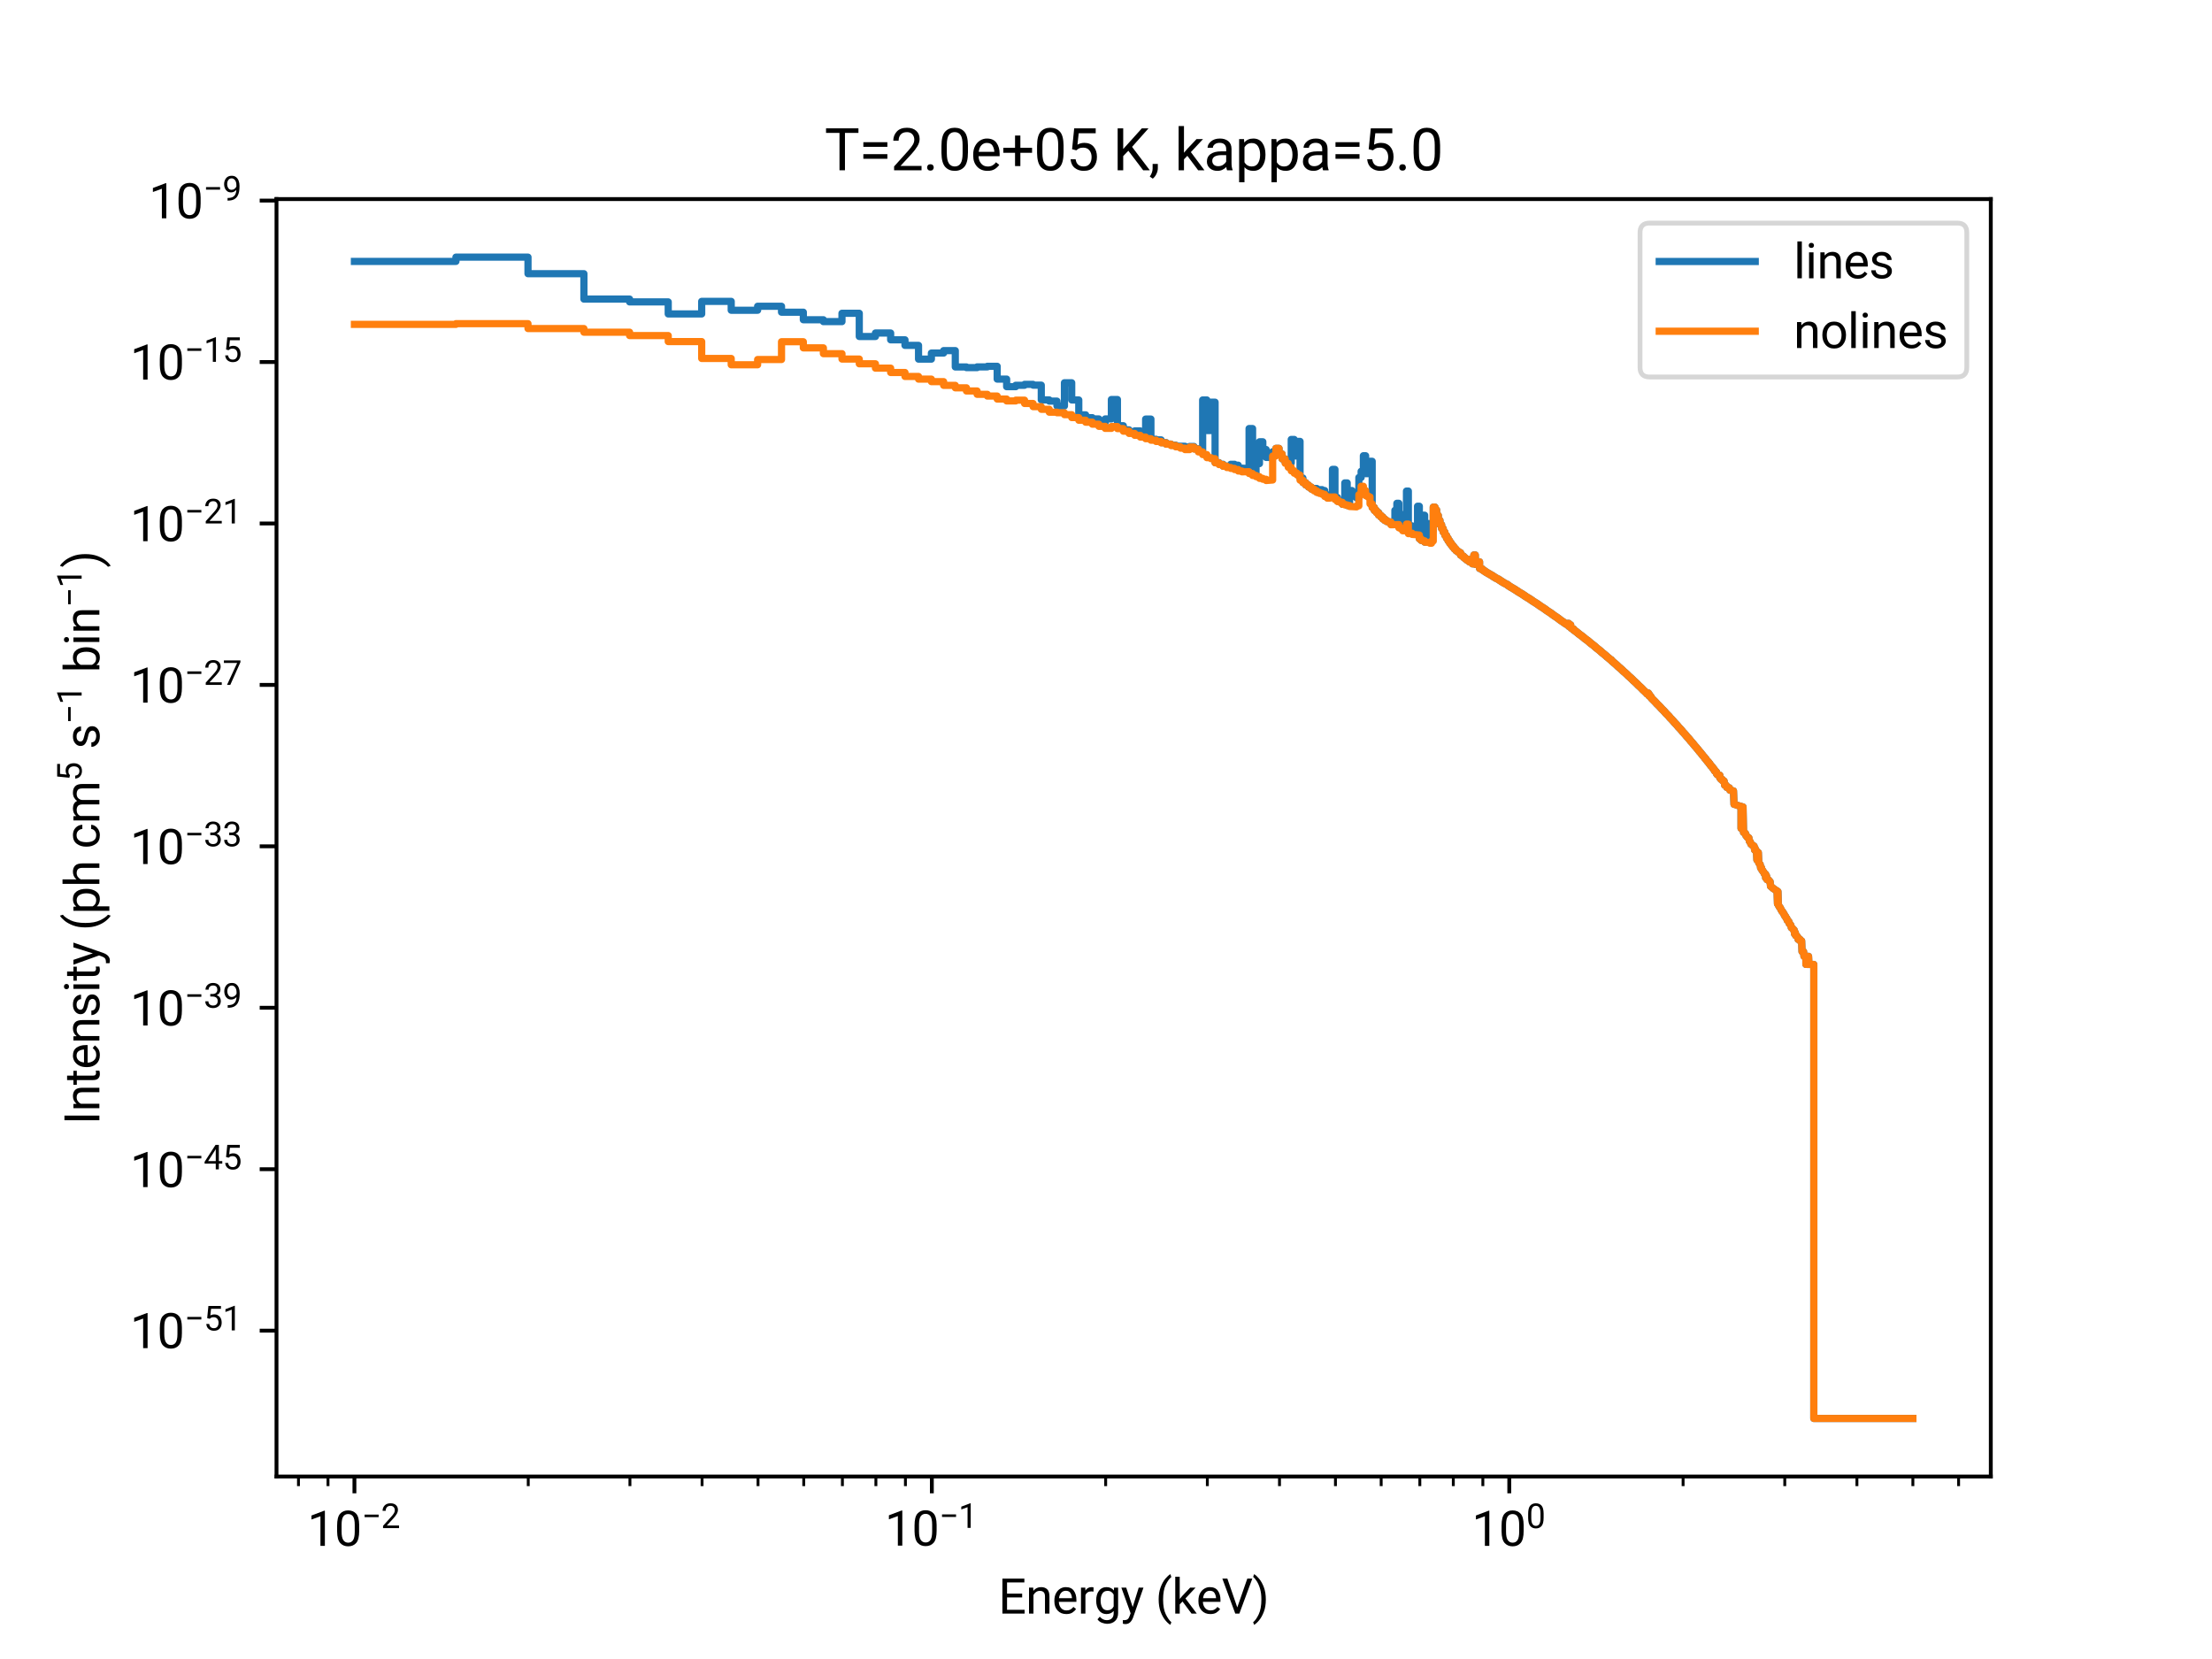 <?xml version="1.0" encoding="utf-8" standalone="no"?>
<!DOCTYPE svg PUBLIC "-//W3C//DTD SVG 1.1//EN"
  "http://www.w3.org/Graphics/SVG/1.1/DTD/svg11.dtd">
<svg xmlns:xlink="http://www.w3.org/1999/xlink" width="460.8pt" height="345.6pt" viewBox="0 0 460.8 345.6" xmlns="http://www.w3.org/2000/svg" version="1.1">
 <defs>
  <style type="text/css">*{stroke-linejoin: round; stroke-linecap: butt}</style>
 </defs>
 <g id="figure_1">
  <g id="patch_1">
   <path d="M 0 345.6 
L 460.8 345.6 
L 460.8 0 
L 0 0 
z
" style="fill: #ffffff"/>
  </g>
  <g id="axes_1">
   <g id="patch_2">
    <path d="M 57.6 307.584 
L 414.72 307.584 
L 414.72 41.472 
L 57.6 41.472 
z
" style="fill: #ffffff"/>
   </g>
   <g id="matplotlib.axis_1">
    <g id="xtick_1">
     <g id="line2d_1">
      <defs>
       <path id="m8be620821f" d="M 0 0 
L 0 3.5 
" style="stroke: #000000; stroke-width: 0.8"/>
      </defs>
      <g>
       <use xlink:href="#m8be620821f" x="73.833" y="307.584" style="stroke: #000000; stroke-width: 0.8"/>
      </g>
     </g>
     <g id="text_1">
      <!-- $\mathdefault{10^{-2}}$ -->
      <g transform="translate(64.033 322.084)scale(0.1 -0.1)">
       <defs>
        <path id="Roboto-Regular-31" d="M 2278 4575 
L 2278 0 
L 1700 0 
L 1700 3853 
L 534 3428 
L 534 3950 
L 2188 4575 
L 2278 4575 
z
" transform="scale(0.016)"/>
        <path id="Roboto-Regular-30" d="M 3234 1944 
Q 3234 825 2848 381 
Q 2463 -63 1800 -63 
Q 1156 -63 764 368 
Q 372 800 359 1872 
L 359 2638 
Q 359 3753 750 4183 
Q 1141 4613 1794 4613 
Q 2447 4613 2834 4195 
Q 3222 3778 3234 2709 
L 3234 1944 
z
M 2653 2734 
Q 2653 3503 2434 3822 
Q 2216 4141 1794 4141 
Q 1388 4141 1167 3831 
Q 947 3522 941 2778 
L 941 1850 
Q 941 1088 1164 750 
Q 1388 413 1800 413 
Q 2222 413 2436 745 
Q 2650 1078 2653 1825 
L 2653 2734 
z
" transform="scale(0.016)"/>
        <path id="Roboto-Regular-2212" d="M 3134 2509 
L 3134 2034 
L 525 2034 
L 525 2509 
L 3134 2509 
z
" transform="scale(0.016)"/>
        <path id="Roboto-Regular-32" d="M 3359 475 
L 3359 0 
L 381 0 
L 381 416 
L 1925 2134 
Q 2306 2566 2439 2819 
Q 2572 3072 2572 3328 
Q 2572 3663 2364 3900 
Q 2156 4138 1778 4138 
Q 1322 4138 1097 3878 
Q 872 3619 872 3213 
L 294 3213 
Q 294 3788 672 4200 
Q 1050 4613 1778 4613 
Q 2422 4613 2786 4278 
Q 3150 3944 3150 3397 
Q 3150 2997 2903 2592 
Q 2656 2188 2297 1797 
L 1078 475 
L 3359 475 
z
" transform="scale(0.016)"/>
       </defs>
       <use xlink:href="#Roboto-Regular-31" transform="translate(0 0.566)"/>
       <use xlink:href="#Roboto-Regular-30" transform="translate(56.201 0.566)"/>
       <use xlink:href="#Roboto-Regular-2212" transform="translate(113.327 37.545)scale(0.7)"/>
       <use xlink:href="#Roboto-Regular-32" transform="translate(153.351 37.545)scale(0.7)"/>
      </g>
     </g>
    </g>
    <g id="xtick_2">
     <g id="line2d_2">
      <g>
       <use xlink:href="#m8be620821f" x="194.121" y="307.584" style="stroke: #000000; stroke-width: 0.8"/>
      </g>
     </g>
     <g id="text_2">
      <!-- $\mathdefault{10^{-1}}$ -->
      <g transform="translate(184.321 322.084)scale(0.1 -0.1)">
       <use xlink:href="#Roboto-Regular-31" transform="translate(0 0.981)"/>
       <use xlink:href="#Roboto-Regular-30" transform="translate(56.201 0.981)"/>
       <use xlink:href="#Roboto-Regular-2212" transform="translate(113.327 37.961)scale(0.7)"/>
       <use xlink:href="#Roboto-Regular-31" transform="translate(153.351 37.961)scale(0.7)"/>
      </g>
     </g>
    </g>
    <g id="xtick_3">
     <g id="line2d_3">
      <g>
       <use xlink:href="#m8be620821f" x="314.409" y="307.584" style="stroke: #000000; stroke-width: 0.8"/>
      </g>
     </g>
     <g id="text_3">
      <!-- $\mathdefault{10^{0}}$ -->
      <g transform="translate(306.609 322.084)scale(0.1 -0.1)">
       <use xlink:href="#Roboto-Regular-31" transform="translate(0 0.566)"/>
       <use xlink:href="#Roboto-Regular-30" transform="translate(56.201 0.566)"/>
       <use xlink:href="#Roboto-Regular-30" transform="translate(113.327 37.545)scale(0.7)"/>
      </g>
     </g>
    </g>
    <g id="xtick_4">
     <g id="line2d_4">
      <defs>
       <path id="meba0299714" d="M 0 0 
L 0 2 
" style="stroke: #000000; stroke-width: 0.6"/>
      </defs>
      <g>
       <use xlink:href="#meba0299714" x="62.176" y="307.584" style="stroke: #000000; stroke-width: 0.6"/>
      </g>
     </g>
    </g>
    <g id="xtick_5">
     <g id="line2d_5">
      <g>
       <use xlink:href="#meba0299714" x="68.329" y="307.584" style="stroke: #000000; stroke-width: 0.6"/>
      </g>
     </g>
    </g>
    <g id="xtick_6">
     <g id="line2d_6">
      <g>
       <use xlink:href="#meba0299714" x="110.043" y="307.584" style="stroke: #000000; stroke-width: 0.6"/>
      </g>
     </g>
    </g>
    <g id="xtick_7">
     <g id="line2d_7">
      <g>
       <use xlink:href="#meba0299714" x="131.225" y="307.584" style="stroke: #000000; stroke-width: 0.6"/>
      </g>
     </g>
    </g>
    <g id="xtick_8">
     <g id="line2d_8">
      <g>
       <use xlink:href="#meba0299714" x="146.254" y="307.584" style="stroke: #000000; stroke-width: 0.6"/>
      </g>
     </g>
    </g>
    <g id="xtick_9">
     <g id="line2d_9">
      <g>
       <use xlink:href="#meba0299714" x="157.911" y="307.584" style="stroke: #000000; stroke-width: 0.6"/>
      </g>
     </g>
    </g>
    <g id="xtick_10">
     <g id="line2d_10">
      <g>
       <use xlink:href="#meba0299714" x="167.435" y="307.584" style="stroke: #000000; stroke-width: 0.6"/>
      </g>
     </g>
    </g>
    <g id="xtick_11">
     <g id="line2d_11">
      <g>
       <use xlink:href="#meba0299714" x="175.488" y="307.584" style="stroke: #000000; stroke-width: 0.6"/>
      </g>
     </g>
    </g>
    <g id="xtick_12">
     <g id="line2d_12">
      <g>
       <use xlink:href="#meba0299714" x="182.464" y="307.584" style="stroke: #000000; stroke-width: 0.6"/>
      </g>
     </g>
    </g>
    <g id="xtick_13">
     <g id="line2d_13">
      <g>
       <use xlink:href="#meba0299714" x="188.617" y="307.584" style="stroke: #000000; stroke-width: 0.6"/>
      </g>
     </g>
    </g>
    <g id="xtick_14">
     <g id="line2d_14">
      <g>
       <use xlink:href="#meba0299714" x="230.331" y="307.584" style="stroke: #000000; stroke-width: 0.6"/>
      </g>
     </g>
    </g>
    <g id="xtick_15">
     <g id="line2d_15">
      <g>
       <use xlink:href="#meba0299714" x="251.513" y="307.584" style="stroke: #000000; stroke-width: 0.6"/>
      </g>
     </g>
    </g>
    <g id="xtick_16">
     <g id="line2d_16">
      <g>
       <use xlink:href="#meba0299714" x="266.542" y="307.584" style="stroke: #000000; stroke-width: 0.6"/>
      </g>
     </g>
    </g>
    <g id="xtick_17">
     <g id="line2d_17">
      <g>
       <use xlink:href="#meba0299714" x="278.199" y="307.584" style="stroke: #000000; stroke-width: 0.6"/>
      </g>
     </g>
    </g>
    <g id="xtick_18">
     <g id="line2d_18">
      <g>
       <use xlink:href="#meba0299714" x="287.724" y="307.584" style="stroke: #000000; stroke-width: 0.6"/>
      </g>
     </g>
    </g>
    <g id="xtick_19">
     <g id="line2d_19">
      <g>
       <use xlink:href="#meba0299714" x="295.776" y="307.584" style="stroke: #000000; stroke-width: 0.6"/>
      </g>
     </g>
    </g>
    <g id="xtick_20">
     <g id="line2d_20">
      <g>
       <use xlink:href="#meba0299714" x="302.752" y="307.584" style="stroke: #000000; stroke-width: 0.6"/>
      </g>
     </g>
    </g>
    <g id="xtick_21">
     <g id="line2d_21">
      <g>
       <use xlink:href="#meba0299714" x="308.905" y="307.584" style="stroke: #000000; stroke-width: 0.6"/>
      </g>
     </g>
    </g>
    <g id="xtick_22">
     <g id="line2d_22">
      <g>
       <use xlink:href="#meba0299714" x="350.62" y="307.584" style="stroke: #000000; stroke-width: 0.6"/>
      </g>
     </g>
    </g>
    <g id="xtick_23">
     <g id="line2d_23">
      <g>
       <use xlink:href="#meba0299714" x="371.801" y="307.584" style="stroke: #000000; stroke-width: 0.6"/>
      </g>
     </g>
    </g>
    <g id="xtick_24">
     <g id="line2d_24">
      <g>
       <use xlink:href="#meba0299714" x="386.83" y="307.584" style="stroke: #000000; stroke-width: 0.6"/>
      </g>
     </g>
    </g>
    <g id="xtick_25">
     <g id="line2d_25">
      <g>
       <use xlink:href="#meba0299714" x="398.487" y="307.584" style="stroke: #000000; stroke-width: 0.6"/>
      </g>
     </g>
    </g>
    <g id="xtick_26">
     <g id="line2d_26">
      <g>
       <use xlink:href="#meba0299714" x="408.012" y="307.584" style="stroke: #000000; stroke-width: 0.6"/>
      </g>
     </g>
    </g>
    <g id="text_4">
     <!-- Energy (keV) -->
     <g transform="translate(207.975 336.137)scale(0.1 -0.1)">
      <defs>
       <path id="Roboto-Regular-45" d="M 528 0 
L 528 4550 
L 3388 4550 
L 3388 4056 
L 1131 4056 
L 1131 2594 
L 3100 2594 
L 3100 2103 
L 1131 2103 
L 1131 491 
L 3419 491 
L 3419 0 
L 528 0 
z
" transform="scale(0.016)"/>
       <path id="Roboto-Regular-6e" d="M 1844 2956 
Q 1566 2956 1353 2806 
Q 1141 2656 1019 2416 
L 1019 0 
L 441 0 
L 441 3381 
L 988 3381 
L 1006 2959 
Q 1391 3444 2016 3444 
Q 2513 3444 2805 3166 
Q 3097 2888 3100 2231 
L 3100 0 
L 2519 0 
L 2519 2222 
Q 2519 2619 2345 2787 
Q 2172 2956 1844 2956 
z
" transform="scale(0.016)"/>
       <path id="Roboto-Regular-65" d="M 3116 591 
Q 2950 341 2647 139 
Q 2344 -63 1844 -63 
Q 1138 -63 714 396 
Q 291 856 291 1572 
L 291 1703 
Q 291 2256 502 2645 
Q 713 3034 1050 3239 
Q 1388 3444 1769 3444 
Q 2494 3444 2826 2970 
Q 3159 2497 3159 1788 
L 3159 1528 
L 872 1528 
Q 884 1063 1148 736 
Q 1413 409 1875 409 
Q 2181 409 2393 534 
Q 2606 659 2766 869 
L 3116 591 
z
M 1769 2969 
Q 1425 2969 1187 2719 
Q 950 2469 891 2000 
L 2581 2000 
L 2581 2044 
Q 2559 2381 2386 2675 
Q 2213 2969 1769 2969 
z
" transform="scale(0.016)"/>
       <path id="Roboto-Regular-72" d="M 1791 2888 
Q 1225 2888 1019 2400 
L 1019 0 
L 441 0 
L 441 3381 
L 1003 3381 
L 1016 2994 
Q 1294 3444 1819 3444 
Q 1981 3444 2075 3400 
L 2072 2863 
Q 1944 2888 1791 2888 
z
" transform="scale(0.016)"/>
       <path id="Roboto-Regular-67" d="M 1725 -1334 
Q 1463 -1334 1081 -1206 
Q 700 -1078 472 -747 
L 775 -403 
Q 1150 -859 1681 -859 
Q 2091 -859 2334 -629 
Q 2578 -400 2578 44 
L 2578 341 
Q 2234 -63 1631 -63 
Q 1022 -63 662 425 
Q 303 913 303 1653 
L 303 1719 
Q 303 2494 661 2969 
Q 1019 3444 1638 3444 
Q 2259 3444 2603 3006 
L 2631 3381 
L 3156 3381 
L 3156 72 
Q 3156 -600 2756 -967 
Q 2356 -1334 1725 -1334 
z
M 881 1653 
Q 881 1150 1092 789 
Q 1303 428 1772 428 
Q 2322 428 2578 928 
L 2578 2469 
Q 2469 2678 2275 2817 
Q 2081 2956 1778 2956 
Q 1306 2956 1093 2589 
Q 881 2222 881 1719 
L 881 1653 
z
" transform="scale(0.016)"/>
       <path id="Roboto-Regular-79" d="M 1594 -522 
Q 1294 -1316 688 -1363 
L 591 -1366 
Q 406 -1366 266 -1316 
L 263 -847 
L 419 -859 
Q 713 -859 878 -739 
Q 1044 -619 1150 -306 
L 1275 38 
L 69 3381 
L 700 3381 
L 1547 850 
L 2331 3381 
L 2950 3381 
L 1594 -522 
z
" transform="scale(0.016)"/>
       <path id="Roboto-Regular-20" transform="scale(0.016)"/>
       <path id="Roboto-Regular-28" d="M 419 1850 
Q 419 2756 678 3434 
Q 938 4113 1294 4541 
Q 1650 4969 1947 5134 
L 2069 4753 
Q 1700 4475 1348 3761 
Q 997 3047 997 1813 
Q 997 625 1348 -97 
Q 1700 -819 2069 -1119 
L 1947 -1469 
Q 1650 -1306 1294 -878 
Q 938 -450 678 226 
Q 419 903 419 1850 
z
" transform="scale(0.016)"/>
       <path id="Roboto-Regular-6b" d="M 2559 0 
L 1388 1569 
L 1022 1191 
L 1022 0 
L 441 0 
L 441 4800 
L 1022 4800 
L 1022 1900 
L 1331 2269 
L 2381 3381 
L 3088 3381 
L 1769 1972 
L 3241 0 
L 2559 0 
z
" transform="scale(0.016)"/>
       <path id="Roboto-Regular-56" d="M 3991 4550 
L 2306 0 
L 1772 0 
L 91 4550 
L 744 4550 
L 2034 800 
L 3338 4550 
L 3991 4550 
z
" transform="scale(0.016)"/>
       <path id="Roboto-Regular-29" d="M 1772 1819 
Q 1772 906 1512 228 
Q 1253 -450 895 -878 
Q 538 -1306 244 -1469 
L 122 -1119 
Q 488 -841 841 -109 
Q 1194 622 1194 1856 
Q 1194 2647 1019 3236 
Q 844 3825 594 4212 
Q 344 4600 122 4781 
L 244 5134 
Q 538 4969 895 4541 
Q 1253 4113 1512 3436 
Q 1772 2759 1772 1819 
z
" transform="scale(0.016)"/>
      </defs>
      <use xlink:href="#Roboto-Regular-45"/>
      <use xlink:href="#Roboto-Regular-6e" x="56.836"/>
      <use xlink:href="#Roboto-Regular-65" x="112.061"/>
      <use xlink:href="#Roboto-Regular-72" x="165.088"/>
      <use xlink:href="#Roboto-Regular-67" x="198.975"/>
      <use xlink:href="#Roboto-Regular-79" x="255.127"/>
      <use xlink:href="#Roboto-Regular-20" x="302.441"/>
      <use xlink:href="#Roboto-Regular-28" x="327.246"/>
      <use xlink:href="#Roboto-Regular-6b" x="361.475"/>
      <use xlink:href="#Roboto-Regular-65" x="412.158"/>
      <use xlink:href="#Roboto-Regular-56" x="465.186"/>
      <use xlink:href="#Roboto-Regular-29" x="528.857"/>
     </g>
    </g>
   </g>
   <g id="matplotlib.axis_2">
    <g id="ytick_1">
     <g id="line2d_27">
      <defs>
       <path id="mf0daf7a0a4" d="M 0 0 
L -3.5 0 
" style="stroke: #000000; stroke-width: 0.8"/>
      </defs>
      <g>
       <use xlink:href="#mf0daf7a0a4" x="57.6" y="277.195" style="stroke: #000000; stroke-width: 0.8"/>
      </g>
     </g>
     <g id="text_5">
      <!-- $\mathdefault{10^{-51}}$ -->
      <g transform="translate(27.1 280.945)scale(0.1 -0.1)">
       <defs>
        <path id="Roboto-Regular-35" d="M 1109 2166 
L 647 2284 
L 875 4550 
L 3209 4550 
L 3209 4016 
L 1366 4016 
L 1228 2778 
Q 1572 2975 1988 2975 
Q 2616 2975 2980 2561 
Q 3344 2147 3344 1450 
Q 3344 797 2987 367 
Q 2631 -63 1903 -63 
Q 1350 -63 947 248 
Q 544 559 481 1197 
L 1031 1197 
Q 1141 413 1903 413 
Q 2313 413 2538 691 
Q 2763 969 2763 1444 
Q 2763 1872 2527 2164 
Q 2291 2456 1853 2456 
Q 1563 2456 1413 2378 
Q 1263 2300 1109 2166 
z
" transform="scale(0.016)"/>
       </defs>
       <use xlink:href="#Roboto-Regular-31" transform="translate(0 0.981)"/>
       <use xlink:href="#Roboto-Regular-30" transform="translate(56.201 0.981)"/>
       <use xlink:href="#Roboto-Regular-2212" transform="translate(113.327 37.961)scale(0.7)"/>
       <use xlink:href="#Roboto-Regular-35" transform="translate(153.351 37.961)scale(0.7)"/>
       <use xlink:href="#Roboto-Regular-31" transform="translate(192.692 37.961)scale(0.7)"/>
      </g>
     </g>
    </g>
    <g id="ytick_2">
     <g id="line2d_28">
      <g>
       <use xlink:href="#mf0daf7a0a4" x="57.6" y="243.566" style="stroke: #000000; stroke-width: 0.8"/>
      </g>
     </g>
     <g id="text_6">
      <!-- $\mathdefault{10^{-45}}$ -->
      <g transform="translate(27.1 247.316)scale(0.1 -0.1)">
       <defs>
        <path id="Roboto-Regular-34" d="M 166 1397 
L 2203 4550 
L 2819 4550 
L 2819 1531 
L 3453 1531 
L 3453 1056 
L 2819 1056 
L 2819 0 
L 2241 0 
L 2241 1056 
L 166 1056 
L 166 1397 
z
M 822 1531 
L 2241 1531 
L 2241 3766 
L 2169 3638 
L 822 1531 
z
" transform="scale(0.016)"/>
       </defs>
       <use xlink:href="#Roboto-Regular-31" transform="translate(0 0.255)"/>
       <use xlink:href="#Roboto-Regular-30" transform="translate(56.201 0.255)"/>
       <use xlink:href="#Roboto-Regular-2212" transform="translate(113.327 37.234)scale(0.7)"/>
       <use xlink:href="#Roboto-Regular-34" transform="translate(153.351 37.234)scale(0.7)"/>
       <use xlink:href="#Roboto-Regular-35" transform="translate(192.692 37.234)scale(0.7)"/>
      </g>
     </g>
    </g>
    <g id="ytick_3">
     <g id="line2d_29">
      <g>
       <use xlink:href="#mf0daf7a0a4" x="57.6" y="209.936" style="stroke: #000000; stroke-width: 0.8"/>
      </g>
     </g>
     <g id="text_7">
      <!-- $\mathdefault{10^{-39}}$ -->
      <g transform="translate(27.1 213.686)scale(0.1 -0.1)">
       <defs>
        <path id="Roboto-Regular-33" d="M 1222 2084 
L 1222 2559 
L 1647 2559 
Q 2094 2563 2312 2784 
Q 2531 3006 2531 3338 
Q 2531 4138 1738 4138 
Q 1369 4138 1141 3927 
Q 913 3716 913 3359 
L 334 3359 
Q 334 3881 720 4247 
Q 1106 4613 1738 4613 
Q 2353 4613 2733 4286 
Q 3113 3959 3113 3325 
Q 3113 3072 2942 2784 
Q 2772 2497 2397 2338 
Q 2850 2191 3015 1884 
Q 3181 1578 3181 1269 
Q 3181 631 2768 284 
Q 2356 -63 1741 -63 
Q 1147 -63 722 267 
Q 297 597 297 1203 
L 875 1203 
Q 875 844 1108 628 
Q 1341 413 1741 413 
Q 2138 413 2369 622 
Q 2600 831 2600 1256 
Q 2600 1681 2337 1882 
Q 2075 2084 1634 2084 
L 1222 2084 
z
" transform="scale(0.016)"/>
        <path id="Roboto-Regular-39" d="M 3175 2563 
Q 3175 2119 3098 1667 
Q 3022 1216 2801 836 
Q 2581 456 2151 225 
Q 1722 -6 953 -6 
L 953 484 
Q 1644 484 1980 700 
Q 2316 916 2448 1264 
Q 2581 1613 2597 2006 
Q 2416 1791 2162 1656 
Q 1909 1522 1613 1522 
Q 1163 1522 875 1747 
Q 588 1972 450 2320 
Q 313 2669 313 3041 
Q 313 3691 670 4152 
Q 1028 4613 1725 4613 
Q 2244 4613 2564 4344 
Q 2884 4075 3029 3653 
Q 3175 3231 3175 2772 
L 3175 2563 
z
M 881 3072 
Q 881 2666 1086 2334 
Q 1291 2003 1706 2003 
Q 2003 2003 2245 2181 
Q 2488 2359 2600 2622 
L 2600 2850 
Q 2600 3472 2336 3803 
Q 2072 4134 1725 4134 
Q 1322 4134 1101 3829 
Q 881 3525 881 3072 
z
" transform="scale(0.016)"/>
       </defs>
       <use xlink:href="#Roboto-Regular-31" transform="translate(0 0.566)"/>
       <use xlink:href="#Roboto-Regular-30" transform="translate(56.201 0.566)"/>
       <use xlink:href="#Roboto-Regular-2212" transform="translate(113.327 37.545)scale(0.7)"/>
       <use xlink:href="#Roboto-Regular-33" transform="translate(153.351 37.545)scale(0.7)"/>
       <use xlink:href="#Roboto-Regular-39" transform="translate(192.692 37.545)scale(0.7)"/>
      </g>
     </g>
    </g>
    <g id="ytick_4">
     <g id="line2d_30">
      <g>
       <use xlink:href="#mf0daf7a0a4" x="57.6" y="176.307" style="stroke: #000000; stroke-width: 0.8"/>
      </g>
     </g>
     <g id="text_8">
      <!-- $\mathdefault{10^{-33}}$ -->
      <g transform="translate(27.1 180.057)scale(0.1 -0.1)">
       <use xlink:href="#Roboto-Regular-31" transform="translate(0 0.566)"/>
       <use xlink:href="#Roboto-Regular-30" transform="translate(56.201 0.566)"/>
       <use xlink:href="#Roboto-Regular-2212" transform="translate(113.327 37.545)scale(0.7)"/>
       <use xlink:href="#Roboto-Regular-33" transform="translate(153.351 37.545)scale(0.7)"/>
       <use xlink:href="#Roboto-Regular-33" transform="translate(192.692 37.545)scale(0.7)"/>
      </g>
     </g>
    </g>
    <g id="ytick_5">
     <g id="line2d_31">
      <g>
       <use xlink:href="#mf0daf7a0a4" x="57.6" y="142.677" style="stroke: #000000; stroke-width: 0.8"/>
      </g>
     </g>
     <g id="text_9">
      <!-- $\mathdefault{10^{-27}}$ -->
      <g transform="translate(27.1 146.427)scale(0.1 -0.1)">
       <defs>
        <path id="Roboto-Regular-37" d="M 3319 4550 
L 3319 4225 
L 1434 0 
L 825 0 
L 2706 4075 
L 244 4075 
L 244 4550 
L 3319 4550 
z
" transform="scale(0.016)"/>
       </defs>
       <use xlink:href="#Roboto-Regular-31" transform="translate(0 0.566)"/>
       <use xlink:href="#Roboto-Regular-30" transform="translate(56.201 0.566)"/>
       <use xlink:href="#Roboto-Regular-2212" transform="translate(113.327 37.545)scale(0.7)"/>
       <use xlink:href="#Roboto-Regular-32" transform="translate(153.351 37.545)scale(0.7)"/>
       <use xlink:href="#Roboto-Regular-37" transform="translate(192.692 37.545)scale(0.7)"/>
      </g>
     </g>
    </g>
    <g id="ytick_6">
     <g id="line2d_32">
      <g>
       <use xlink:href="#mf0daf7a0a4" x="57.6" y="109.048" style="stroke: #000000; stroke-width: 0.8"/>
      </g>
     </g>
     <g id="text_10">
      <!-- $\mathdefault{10^{-21}}$ -->
      <g transform="translate(27.1 112.798)scale(0.1 -0.1)">
       <use xlink:href="#Roboto-Regular-31" transform="translate(0 0.566)"/>
       <use xlink:href="#Roboto-Regular-30" transform="translate(56.201 0.566)"/>
       <use xlink:href="#Roboto-Regular-2212" transform="translate(113.327 37.545)scale(0.7)"/>
       <use xlink:href="#Roboto-Regular-32" transform="translate(153.351 37.545)scale(0.7)"/>
       <use xlink:href="#Roboto-Regular-31" transform="translate(192.692 37.545)scale(0.7)"/>
      </g>
     </g>
    </g>
    <g id="ytick_7">
     <g id="line2d_33">
      <g>
       <use xlink:href="#mf0daf7a0a4" x="57.6" y="75.418" style="stroke: #000000; stroke-width: 0.8"/>
      </g>
     </g>
     <g id="text_11">
      <!-- $\mathdefault{10^{-15}}$ -->
      <g transform="translate(27.1 79.168)scale(0.1 -0.1)">
       <use xlink:href="#Roboto-Regular-31" transform="translate(0 0.981)"/>
       <use xlink:href="#Roboto-Regular-30" transform="translate(56.201 0.981)"/>
       <use xlink:href="#Roboto-Regular-2212" transform="translate(113.327 37.961)scale(0.7)"/>
       <use xlink:href="#Roboto-Regular-31" transform="translate(153.351 37.961)scale(0.7)"/>
       <use xlink:href="#Roboto-Regular-35" transform="translate(192.692 37.961)scale(0.7)"/>
      </g>
     </g>
    </g>
    <g id="ytick_8">
     <g id="line2d_34">
      <g>
       <use xlink:href="#mf0daf7a0a4" x="57.6" y="41.789" style="stroke: #000000; stroke-width: 0.8"/>
      </g>
     </g>
     <g id="text_12">
      <!-- $\mathdefault{10^{-9}}$ -->
      <g transform="translate(31 45.539)scale(0.1 -0.1)">
       <use xlink:href="#Roboto-Regular-31" transform="translate(0 0.566)"/>
       <use xlink:href="#Roboto-Regular-30" transform="translate(56.201 0.566)"/>
       <use xlink:href="#Roboto-Regular-2212" transform="translate(113.327 37.545)scale(0.7)"/>
       <use xlink:href="#Roboto-Regular-39" transform="translate(153.351 37.545)scale(0.7)"/>
      </g>
     </g>
    </g>
    <g id="text_13">
     <!-- Intensity (ph cm$^5$ s$^{-1}$ bin$^{-1}$) -->
     <g transform="translate(20.8 234.278)rotate(-90)scale(0.1 -0.1)">
      <defs>
       <path id="Roboto-Regular-49" d="M 1175 4550 
L 1175 0 
L 572 0 
L 572 4550 
L 1175 4550 
z
" transform="scale(0.016)"/>
       <path id="Roboto-Regular-74" d="M 1872 0 
Q 1675 -63 1425 -63 
Q 1103 -63 875 134 
Q 647 331 647 841 
L 647 2938 
L 28 2938 
L 28 3381 
L 647 3381 
L 647 4203 
L 1225 4203 
L 1225 3381 
L 1856 3381 
L 1856 2938 
L 1225 2938 
L 1225 838 
Q 1225 578 1337 506 
Q 1450 434 1597 434 
Q 1706 434 1869 472 
L 1872 0 
z
" transform="scale(0.016)"/>
       <path id="Roboto-Regular-73" d="M 2409 897 
Q 2409 1081 2273 1229 
Q 2138 1378 1647 1478 
Q 1081 1594 747 1814 
Q 413 2034 413 2456 
Q 413 2856 755 3150 
Q 1097 3444 1666 3444 
Q 2272 3444 2612 3134 
Q 2953 2825 2953 2388 
L 2375 2388 
Q 2375 2597 2190 2783 
Q 2006 2969 1666 2969 
Q 1306 2969 1150 2812 
Q 994 2656 994 2472 
Q 994 2288 1139 2173 
Q 1284 2059 1756 1953 
Q 2378 1813 2683 1584 
Q 2988 1356 2988 941 
Q 2988 494 2630 215 
Q 2272 -63 1681 -63 
Q 1009 -63 653 281 
Q 297 625 297 1044 
L 878 1044 
Q 897 684 1155 548 
Q 1413 413 1681 413 
Q 2034 413 2221 550 
Q 2409 688 2409 897 
z
" transform="scale(0.016)"/>
       <path id="Roboto-Regular-69" d="M 444 4278 
Q 444 4419 530 4516 
Q 616 4613 784 4613 
Q 950 4613 1039 4516 
Q 1128 4419 1128 4278 
Q 1128 4144 1039 4048 
Q 950 3953 784 3953 
Q 616 3953 530 4048 
Q 444 4144 444 4278 
z
M 1069 3381 
L 1069 0 
L 488 0 
L 488 3381 
L 1069 3381 
z
" transform="scale(0.016)"/>
       <path id="Roboto-Regular-70" d="M 1984 -63 
Q 1375 -63 1019 328 
L 1019 -1300 
L 438 -1300 
L 438 3381 
L 969 3381 
L 997 3009 
Q 1353 3444 1975 3444 
Q 2616 3444 2956 2969 
Q 3297 2494 3297 1719 
L 3297 1653 
Q 3297 913 2955 425 
Q 2613 -63 1984 -63 
z
M 1806 2956 
Q 1281 2956 1019 2491 
L 1019 872 
Q 1284 413 1813 413 
Q 2281 413 2498 781 
Q 2716 1150 2716 1653 
L 2716 1719 
Q 2716 2222 2498 2589 
Q 2281 2956 1806 2956 
z
" transform="scale(0.016)"/>
       <path id="Roboto-Regular-68" d="M 1844 2956 
Q 1566 2956 1353 2806 
Q 1141 2656 1019 2416 
L 1019 0 
L 441 0 
L 441 4800 
L 1019 4800 
L 1019 2978 
Q 1403 3444 2016 3444 
Q 2513 3444 2805 3166 
Q 3097 2888 3100 2231 
L 3100 0 
L 2519 0 
L 2519 2222 
Q 2519 2619 2345 2787 
Q 2172 2956 1844 2956 
z
" transform="scale(0.016)"/>
       <path id="Roboto-Regular-63" d="M 1794 413 
Q 2103 413 2336 597 
Q 2569 781 2591 1069 
L 3141 1069 
Q 3119 616 2725 276 
Q 2331 -63 1794 -63 
Q 1031 -63 661 440 
Q 291 944 291 1625 
L 291 1756 
Q 291 2438 661 2941 
Q 1031 3444 1794 3444 
Q 2388 3444 2753 3092 
Q 3119 2741 3141 2219 
L 2591 2219 
Q 2569 2531 2355 2750 
Q 2141 2969 1794 2969 
Q 1438 2969 1236 2787 
Q 1034 2606 951 2328 
Q 869 2050 869 1756 
L 869 1625 
Q 869 1328 950 1050 
Q 1031 772 1232 592 
Q 1434 413 1794 413 
z
" transform="scale(0.016)"/>
       <path id="Roboto-Regular-6d" d="M 1794 2956 
Q 1225 2956 1016 2478 
L 1016 0 
L 434 0 
L 434 3381 
L 984 3381 
L 1000 3013 
Q 1366 3444 2000 3444 
Q 2325 3444 2579 3314 
Q 2834 3184 2969 2900 
Q 3138 3144 3408 3294 
Q 3678 3444 4044 3444 
Q 4588 3444 4883 3153 
Q 5178 2863 5178 2222 
L 5178 0 
L 4597 0 
L 4597 2228 
Q 4597 2653 4401 2804 
Q 4206 2956 3875 2956 
Q 3525 2956 3325 2748 
Q 3125 2541 3094 2244 
L 3094 0 
L 2516 0 
L 2516 2225 
Q 2516 2622 2319 2789 
Q 2122 2956 1794 2956 
z
" transform="scale(0.016)"/>
       <path id="Roboto-Regular-62" d="M 3303 1653 
Q 3303 913 2959 425 
Q 2616 -63 1988 -63 
Q 1347 -63 1000 391 
L 969 0 
L 438 0 
L 438 4800 
L 1019 4800 
L 1019 3016 
Q 1363 3444 1981 3444 
Q 2619 3444 2961 2969 
Q 3303 2494 3303 1719 
L 3303 1653 
z
M 1838 2956 
Q 1522 2956 1325 2804 
Q 1128 2653 1019 2431 
L 1019 959 
Q 1131 734 1331 581 
Q 1531 428 1844 428 
Q 2313 428 2517 789 
Q 2722 1150 2722 1653 
L 2722 1719 
Q 2722 2222 2526 2589 
Q 2331 2956 1838 2956 
z
" transform="scale(0.016)"/>
      </defs>
      <use xlink:href="#Roboto-Regular-49" transform="translate(0 0.981)"/>
      <use xlink:href="#Roboto-Regular-6e" transform="translate(27.197 0.981)"/>
      <use xlink:href="#Roboto-Regular-74" transform="translate(82.422 0.981)"/>
      <use xlink:href="#Roboto-Regular-65" transform="translate(115.137 0.981)"/>
      <use xlink:href="#Roboto-Regular-6e" transform="translate(168.164 0.981)"/>
      <use xlink:href="#Roboto-Regular-73" transform="translate(223.389 0.981)"/>
      <use xlink:href="#Roboto-Regular-69" transform="translate(275 0.981)"/>
      <use xlink:href="#Roboto-Regular-74" transform="translate(299.316 0.981)"/>
      <use xlink:href="#Roboto-Regular-79" transform="translate(332.031 0.981)"/>
      <use xlink:href="#Roboto-Regular-20" transform="translate(379.346 0.981)"/>
      <use xlink:href="#Roboto-Regular-28" transform="translate(404.15 0.981)"/>
      <use xlink:href="#Roboto-Regular-70" transform="translate(438.379 0.981)"/>
      <use xlink:href="#Roboto-Regular-68" transform="translate(494.531 0.981)"/>
      <use xlink:href="#Roboto-Regular-20" transform="translate(549.609 0.981)"/>
      <use xlink:href="#Roboto-Regular-63" transform="translate(574.414 0.981)"/>
      <use xlink:href="#Roboto-Regular-6d" transform="translate(626.758 0.981)"/>
      <use xlink:href="#Roboto-Regular-35" transform="translate(715.378 37.961)scale(0.7)"/>
      <use xlink:href="#Roboto-Regular-20" transform="translate(757.36 0.981)"/>
      <use xlink:href="#Roboto-Regular-73" transform="translate(782.165 0.981)"/>
      <use xlink:href="#Roboto-Regular-2212" transform="translate(834.7 37.961)scale(0.7)"/>
      <use xlink:href="#Roboto-Regular-31" transform="translate(874.725 37.961)scale(0.7)"/>
      <use xlink:href="#Roboto-Regular-20" transform="translate(916.707 0.981)"/>
      <use xlink:href="#Roboto-Regular-62" transform="translate(941.512 0.981)"/>
      <use xlink:href="#Roboto-Regular-69" transform="translate(997.664 0.981)"/>
      <use xlink:href="#Roboto-Regular-6e" transform="translate(1021.98 0.981)"/>
      <use xlink:href="#Roboto-Regular-2212" transform="translate(1078.13 37.961)scale(0.7)"/>
      <use xlink:href="#Roboto-Regular-31" transform="translate(1118.154 37.961)scale(0.7)"/>
      <use xlink:href="#Roboto-Regular-29" transform="translate(1160.136 0.981)"/>
     </g>
    </g>
   </g>
   <g id="line2d_35">
    <path d="M 73.833 54.455 
L 94.98 54.455 
L 94.98 53.568 
L 109.991 53.568 
L 109.991 57.015 
L 121.638 57.015 
L 121.638 62.304 
L 131.155 62.304 
L 131.155 62.893 
L 139.203 62.893 
L 139.203 65.398 
L 146.175 65.398 
L 146.175 62.782 
L 152.325 62.782 
L 152.325 64.63 
L 157.827 64.63 
L 157.827 63.8 
L 162.804 63.8 
L 162.804 65.036 
L 167.348 65.036 
L 167.348 66.609 
L 171.528 66.609 
L 171.528 66.999 
L 175.399 66.999 
L 175.399 65.259 
L 179.002 65.259 
L 179.002 70.098 
L 182.372 70.098 
L 182.372 69.372 
L 185.539 69.372 
L 185.539 70.79 
L 188.524 70.79 
L 188.524 71.949 
L 191.348 71.949 
L 191.348 74.813 
L 194.027 74.813 
L 194.027 73.549 
L 196.575 73.549 
L 196.575 73.039 
L 199.005 73.039 
L 199.005 76.442 
L 201.327 76.442 
L 201.327 76.582 
L 203.55 76.582 
L 203.55 76.428 
L 205.682 76.428 
L 205.682 76.307 
L 207.731 76.307 
L 207.731 78.97 
L 209.702 78.97 
L 209.702 80.551 
L 211.601 80.551 
L 211.601 80.26 
L 213.434 80.26 
L 213.434 80.069 
L 215.205 80.069 
L 215.205 80.234 
L 216.918 80.234 
L 216.918 83.306 
L 218.576 83.306 
L 218.576 83.561 
L 220.184 83.561 
L 220.184 84.573 
L 221.743 84.573 
L 221.743 79.735 
L 223.257 79.735 
L 223.257 83.319 
L 224.729 83.319 
L 224.729 86.418 
L 226.16 86.418 
L 226.16 87.008 
L 227.553 87.008 
L 227.553 87.273 
L 228.91 87.273 
L 228.91 88.024 
L 230.232 88.024 
L 230.232 87.272 
L 231.522 87.272 
L 231.522 83.225 
L 232.781 83.225 
L 232.781 88.686 
L 234.01 88.686 
L 234.01 89.548 
L 235.211 89.548 
L 235.211 90.126 
L 236.385 90.126 
L 236.385 89.767 
L 237.533 89.767 
L 237.533 90.715 
L 238.656 90.715 
L 238.656 87.301 
L 239.756 87.301 
L 239.756 91.511 
L 240.833 91.511 
L 240.833 91.637 
L 241.888 91.637 
L 241.888 92.194 
L 242.923 92.194 
L 242.923 92.51 
L 243.937 92.51 
L 243.937 92.735 
L 244.932 92.735 
L 244.932 92.944 
L 246.867 92.967 
L 246.867 93.446 
L 247.808 93.446 
L 247.808 93.006 
L 248.733 93.006 
L 248.733 93.492 
L 249.641 93.492 
L 249.641 94 
L 250.534 94 
L 250.534 83.323 
L 251.412 83.323 
L 251.412 89.684 
L 252.275 89.684 
L 252.275 83.785 
L 253.125 83.785 
L 253.125 96.377 
L 253.961 96.377 
L 253.961 96.705 
L 254.783 96.705 
L 254.783 97.094 
L 255.593 97.094 
L 255.593 97.28 
L 256.391 97.28 
L 256.391 96.715 
L 257.176 96.715 
L 257.176 96.91 
L 257.95 96.91 
L 257.95 97.804 
L 258.713 97.804 
L 258.713 97.525 
L 260.205 97.607 
L 260.205 89.274 
L 260.936 89.274 
L 260.936 98.904 
L 261.657 98.904 
L 261.657 96.584 
L 262.367 96.584 
L 262.367 92.031 
L 263.068 92.031 
L 263.068 93.638 
L 263.76 93.638 
L 263.76 95.29 
L 264.443 95.29 
L 264.443 94.572 
L 265.117 94.572 
L 265.117 94.096 
L 265.783 94.096 
L 265.783 93.407 
L 266.44 93.407 
L 266.44 94.566 
L 267.089 94.566 
L 267.089 95.6 
L 267.73 95.6 
L 267.73 96.351 
L 268.989 96.427 
L 268.989 91.543 
L 269.607 91.543 
L 269.607 94.984 
L 270.218 94.984 
L 270.218 91.949 
L 270.822 91.949 
L 270.822 99.579 
L 271.419 99.579 
L 271.419 100.537 
L 272.009 100.537 
L 272.009 101.038 
L 272.593 101.038 
L 272.593 101.463 
L 273.17 101.463 
L 273.17 101.878 
L 273.741 101.878 
L 273.741 101.754 
L 274.305 101.754 
L 274.305 102.531 
L 274.864 102.531 
L 274.864 102 
L 275.417 102 
L 275.417 102.185 
L 275.964 102.185 
L 275.964 103.056 
L 276.505 103.056 
L 276.505 103.672 
L 277.041 103.672 
L 277.041 103.265 
L 277.571 103.265 
L 277.571 97.781 
L 278.096 97.781 
L 278.096 103.631 
L 278.616 103.631 
L 278.616 104.411 
L 279.131 104.411 
L 279.131 104.57 
L 279.641 104.57 
L 279.641 105.048 
L 280.145 105.048 
L 280.145 100.597 
L 280.645 100.597 
L 280.645 105.305 
L 281.14 105.305 
L 281.14 102.186 
L 281.631 102.186 
L 281.631 103.38 
L 282.598 103.32 
L 282.598 103.732 
L 283.075 103.732 
L 283.075 99.476 
L 283.548 99.476 
L 283.548 98.182 
L 284.017 98.182 
L 284.017 94.938 
L 284.481 94.938 
L 284.481 98.672 
L 284.941 98.672 
L 284.941 98.483 
L 285.397 98.483 
L 285.397 96.094 
L 285.85 96.094 
L 285.85 105.708 
L 286.298 105.708 
L 286.298 106.345 
L 286.743 106.345 
L 286.743 106.75 
L 287.184 106.75 
L 287.184 107.31 
L 287.621 107.31 
L 287.621 107.68 
L 288.054 107.68 
L 288.054 108.119 
L 288.484 108.119 
L 288.484 108.44 
L 288.911 108.44 
L 288.911 108.667 
L 289.753 108.737 
L 289.753 109.217 
L 290.169 109.217 
L 290.169 108.94 
L 290.582 108.94 
L 290.582 106.312 
L 290.992 106.312 
L 290.992 104.845 
L 291.399 104.845 
L 291.399 107.075 
L 291.802 107.075 
L 291.802 109.817 
L 292.202 109.817 
L 292.202 110.261 
L 292.6 110.261 
L 292.6 108.361 
L 292.994 108.361 
L 292.994 102.296 
L 293.385 102.296 
L 293.385 110.228 
L 293.774 110.228 
L 293.774 109.543 
L 294.159 109.543 
L 294.159 110.002 
L 294.542 110.002 
L 294.542 110.305 
L 294.922 110.305 
L 294.922 110.879 
L 295.299 110.879 
L 295.299 105.458 
L 295.673 105.458 
L 295.673 112.236 
L 296.045 112.236 
L 296.045 112.567 
L 296.414 112.567 
L 296.414 107.327 
L 296.781 107.327 
L 296.781 112.933 
L 297.145 112.933 
L 297.145 109.033 
L 297.866 109.09 
L 297.866 110.883 
L 298.222 110.883 
L 298.222 110.56 
L 298.576 110.56 
L 298.576 105.639 
L 298.928 105.639 
L 298.928 106.238 
L 299.277 106.238 
L 299.277 107.37 
L 299.625 107.37 
L 299.625 108.403 
L 299.969 108.403 
L 299.969 109.307 
L 300.312 109.307 
L 300.312 110.118 
L 300.652 110.118 
L 300.652 110.847 
L 300.99 110.847 
L 300.99 111.511 
L 301.326 111.511 
L 301.326 112.106 
L 301.66 112.106 
L 301.66 112.65 
L 301.992 112.65 
L 301.992 113.141 
L 302.321 113.141 
L 302.321 113.581 
L 302.649 113.581 
L 302.649 113.987 
L 302.974 113.987 
L 302.974 114.373 
L 303.298 114.373 
L 303.298 114.701 
L 303.619 114.701 
L 303.619 114.944 
L 303.939 114.944 
L 303.939 115.122 
L 304.256 115.122 
L 304.256 115.638 
L 304.572 115.638 
L 304.572 115.855 
L 304.886 115.855 
L 304.886 116.143 
L 305.198 116.143 
L 305.198 116.396 
L 305.508 116.396 
L 305.508 116.648 
L 305.816 116.648 
L 305.816 116.841 
L 306.122 116.841 
L 306.122 117.071 
L 306.427 117.071 
L 306.427 116.467 
L 306.73 116.467 
L 306.73 117.46 
L 307.031 117.46 
L 307.031 115.613 
L 307.33 115.613 
L 307.33 117.57 
L 307.628 117.57 
L 307.628 117.207 
L 307.924 117.207 
L 307.924 117.037 
L 308.218 117.037 
L 308.218 118.427 
L 308.802 118.515 
L 308.802 118.758 
L 309.091 118.758 
L 309.091 118.937 
L 309.379 118.937 
L 309.379 119.149 
L 309.665 119.149 
L 309.665 119.321 
L 309.95 119.321 
L 309.95 119.483 
L 310.233 119.483 
L 310.233 119.648 
L 310.515 119.648 
L 310.515 119.803 
L 310.795 119.803 
L 310.795 119.977 
L 311.073 119.977 
L 311.073 120.165 
L 311.351 120.165 
L 311.351 120.333 
L 311.626 120.333 
L 311.626 120.494 
L 311.901 120.494 
L 311.901 120.62 
L 312.173 120.62 
L 312.173 120.789 
L 312.445 120.789 
L 312.445 120.972 
L 312.715 120.972 
L 312.715 121.148 
L 312.983 121.148 
L 312.983 121.316 
L 313.25 121.316 
L 313.25 121.473 
L 313.516 121.473 
L 313.516 121.607 
L 313.781 121.607 
L 313.781 121.733 
L 314.044 121.733 
L 314.044 121.937 
L 314.306 121.937 
L 314.306 122.114 
L 314.566 122.114 
L 314.566 122.283 
L 314.826 122.283 
L 314.826 122.439 
L 315.084 122.439 
L 315.084 122.579 
L 315.34 122.579 
L 315.34 122.735 
L 315.596 122.735 
L 315.596 122.898 
L 315.85 122.898 
L 315.85 123.061 
L 316.103 123.061 
L 316.103 123.236 
L 316.355 123.236 
L 316.355 123.392 
L 316.605 123.392 
L 316.605 123.54 
L 316.855 123.54 
L 316.855 123.686 
L 317.103 123.686 
L 317.103 123.843 
L 317.35 123.843 
L 317.35 124.008 
L 317.596 124.008 
L 317.596 124.18 
L 317.84 124.18 
L 317.84 124.338 
L 318.084 124.338 
L 318.084 124.487 
L 318.326 124.487 
L 318.326 124.631 
L 318.568 124.631 
L 318.568 124.782 
L 318.808 124.782 
L 318.808 124.945 
L 319.047 124.945 
L 319.047 125.115 
L 319.285 125.115 
L 319.285 125.277 
L 319.522 125.277 
L 319.522 125.428 
L 319.758 125.428 
L 319.758 125.57 
L 319.992 125.57 
L 319.992 125.718 
L 320.226 125.718 
L 320.226 125.876 
L 320.459 125.876 
L 320.459 126.042 
L 320.69 126.042 
L 320.69 126.21 
L 320.921 126.21 
L 320.921 126.363 
L 321.151 126.363 
L 321.151 126.504 
L 321.379 126.504 
L 321.379 126.65 
L 321.607 126.65 
L 321.607 126.804 
L 321.834 126.804 
L 321.834 126.967 
L 322.059 126.967 
L 322.059 127.137 
L 322.284 127.137 
L 322.284 127.292 
L 322.508 127.292 
L 322.508 127.436 
L 322.73 127.436 
L 322.73 127.578 
L 322.952 127.578 
L 322.952 127.729 
L 323.173 127.729 
L 323.173 127.889 
L 323.393 127.889 
L 323.393 128.059 
L 323.612 128.059 
L 323.612 128.219 
L 323.83 128.219 
L 323.83 128.365 
L 324.047 128.365 
L 324.047 128.506 
L 324.264 128.506 
L 324.264 128.653 
L 324.479 128.653 
L 324.479 128.804 
L 324.694 128.804 
L 324.694 128.975 
L 324.907 128.975 
L 324.907 129.142 
L 325.12 129.142 
L 325.12 129.292 
L 325.332 129.292 
L 325.332 129.431 
L 325.543 129.431 
L 325.543 129.575 
L 325.753 129.575 
L 325.753 129.728 
L 326.171 129.825 
L 326.171 130.025 
L 326.586 129.928 
L 326.586 129.859 
L 326.792 129.859 
L 326.792 130.475 
L 326.997 130.475 
L 326.997 130.166 
L 327.202 130.166 
L 327.202 130.775 
L 327.405 130.775 
L 327.405 130.96 
L 327.81 131.022 
L 327.81 131.276 
L 328.012 131.276 
L 328.012 131.416 
L 328.212 131.416 
L 328.212 131.561 
L 328.412 131.561 
L 328.412 131.718 
L 328.611 131.718 
L 328.611 131.88 
L 328.809 131.88 
L 328.809 132.046 
L 329.007 132.046 
L 329.007 132.198 
L 329.203 132.198 
L 329.203 132.337 
L 329.399 132.337 
L 329.399 132.48 
L 329.595 132.48 
L 329.595 132.629 
L 329.789 132.629 
L 329.789 132.79 
L 329.983 132.79 
L 329.983 132.956 
L 330.176 132.956 
L 330.176 133.115 
L 330.369 133.115 
L 330.369 133.255 
L 330.56 133.255 
L 330.56 133.38 
L 330.751 133.38 
L 330.751 133.539 
L 330.942 133.539 
L 330.942 133.695 
L 331.131 133.695 
L 331.131 133.865 
L 331.32 133.865 
L 331.32 134.029 
L 331.509 134.029 
L 331.509 134.171 
L 331.696 134.171 
L 331.696 134.309 
L 331.883 134.309 
L 331.883 134.451 
L 332.069 134.451 
L 332.069 134.602 
L 332.255 134.602 
L 332.255 134.769 
L 332.44 134.769 
L 332.44 134.937 
L 332.624 134.937 
L 332.624 135.088 
L 332.808 135.088 
L 332.808 135.225 
L 332.991 135.225 
L 332.991 135.367 
L 333.173 135.367 
L 333.173 135.516 
L 333.355 135.516 
L 333.355 135.673 
L 333.536 135.673 
L 333.536 135.841 
L 333.716 135.841 
L 333.716 136 
L 333.896 136 
L 333.896 136.14 
L 334.075 136.14 
L 334.075 136.279 
L 334.254 136.279 
L 334.254 136.426 
L 334.432 136.426 
L 334.432 136.578 
L 334.609 136.578 
L 334.609 136.741 
L 334.786 136.741 
L 334.786 136.907 
L 334.962 136.907 
L 334.962 137.025 
L 335.138 137.025 
L 335.138 137.186 
L 335.313 137.186 
L 335.313 137.331 
L 335.661 137.42 
L 335.661 137.641 
L 335.834 137.641 
L 335.834 137.806 
L 336.007 137.806 
L 336.007 137.952 
L 336.179 137.952 
L 336.179 138.102 
L 336.351 138.102 
L 336.351 138.243 
L 336.522 138.243 
L 336.522 138.389 
L 336.692 138.389 
L 336.692 138.544 
L 336.862 138.544 
L 336.862 138.707 
L 337.031 138.707 
L 337.031 138.871 
L 337.2 138.871 
L 337.2 139.014 
L 337.368 139.014 
L 337.368 139.152 
L 337.536 139.152 
L 337.536 139.296 
L 337.703 139.296 
L 337.703 139.446 
L 337.87 139.446 
L 337.87 139.604 
L 338.036 139.604 
L 338.036 139.772 
L 338.202 139.772 
L 338.202 139.924 
L 338.367 139.924 
L 338.367 140.06 
L 338.531 140.06 
L 338.531 140.202 
L 338.695 140.202 
L 338.695 140.349 
L 338.859 140.349 
L 338.859 140.502 
L 339.022 140.502 
L 339.022 140.667 
L 339.184 140.667 
L 339.184 140.83 
L 339.346 140.83 
L 339.346 140.969 
L 339.508 140.969 
L 339.508 141.108 
L 339.669 141.108 
L 339.669 141.252 
L 339.829 141.252 
L 339.829 141.403 
L 339.989 141.403 
L 339.989 141.561 
L 340.149 141.561 
L 340.149 141.729 
L 340.308 141.729 
L 340.308 141.878 
L 340.466 141.878 
L 340.466 142.014 
L 340.624 142.014 
L 340.624 142.156 
L 340.782 142.156 
L 340.782 142.303 
L 340.939 142.303 
L 340.939 142.458 
L 341.096 142.458 
L 341.096 142.622 
L 341.252 142.622 
L 341.252 142.783 
L 341.407 142.783 
L 341.407 142.921 
L 341.563 142.921 
L 341.563 143.059 
L 341.717 143.059 
L 341.717 143.204 
L 341.872 143.204 
L 341.872 143.356 
L 342.026 143.356 
L 342.026 143.515 
L 342.179 143.515 
L 342.179 143.682 
L 342.332 143.682 
L 342.332 143.828 
L 342.485 143.828 
L 342.485 143.963 
L 342.637 143.963 
L 342.637 144.106 
L 342.788 144.106 
L 342.788 144.254 
L 342.94 144.254 
L 342.94 144.409 
L 343.09 144.409 
L 343.09 144.573 
L 343.241 144.573 
L 343.241 144.369 
L 343.391 144.369 
L 343.391 144.572 
L 343.54 144.572 
L 343.54 144.994 
L 343.838 144.994 
L 343.838 145.194 
L 343.986 145.194 
L 343.986 145.461 
L 344.134 145.461 
L 344.134 145.619 
L 344.281 145.619 
L 344.281 145.761 
L 344.428 145.761 
L 344.428 145.909 
L 344.574 145.909 
L 344.574 146.051 
L 344.721 146.051 
L 344.721 146.2 
L 344.866 146.2 
L 344.866 146.355 
L 345.012 146.355 
L 345.012 146.519 
L 345.157 146.519 
L 345.157 146.678 
L 345.301 146.678 
L 345.301 146.813 
L 345.445 146.813 
L 345.445 146.951 
L 345.589 146.951 
L 345.589 147.097 
L 345.732 147.097 
L 345.732 147.247 
L 345.875 147.247 
L 345.875 147.407 
L 346.018 147.407 
L 346.018 147.574 
L 346.16 147.574 
L 346.16 147.717 
L 346.302 147.717 
L 346.302 147.852 
L 346.443 147.852 
L 346.443 147.993 
L 346.584 147.993 
L 346.584 148.139 
L 346.725 148.139 
L 346.725 148.291 
L 346.865 148.291 
L 346.865 148.46 
L 347.005 148.46 
L 347.005 148.62 
L 347.144 148.62 
L 347.144 148.754 
L 347.283 148.754 
L 347.283 148.891 
L 347.422 148.891 
L 347.422 149.036 
L 347.56 149.036 
L 347.56 149.175 
L 347.698 149.175 
L 347.698 149.344 
L 347.836 149.344 
L 347.836 149.513 
L 347.973 149.513 
L 347.973 149.658 
L 348.11 149.658 
L 348.11 149.79 
L 348.247 149.79 
L 348.247 149.933 
L 348.383 149.933 
L 348.383 150.079 
L 348.519 150.079 
L 348.519 150.231 
L 348.655 150.231 
L 348.655 150.396 
L 348.79 150.396 
L 348.79 150.559 
L 348.924 150.559 
L 348.924 150.692 
L 349.059 150.692 
L 349.059 150.83 
L 349.193 150.83 
L 349.193 150.975 
L 349.327 150.975 
L 349.327 151.125 
L 349.46 151.125 
L 349.46 151.282 
L 349.593 151.282 
L 349.593 151.45 
L 349.726 151.45 
L 349.726 151.592 
L 349.859 151.592 
L 349.859 151.725 
L 349.991 151.725 
L 349.991 151.868 
L 350.122 151.868 
L 350.122 152.018 
L 350.254 152.018 
L 350.254 152.165 
L 350.385 152.165 
L 350.385 152.33 
L 350.516 152.33 
L 350.516 152.495 
L 350.646 152.495 
L 350.646 152.626 
L 350.776 152.626 
L 350.776 152.765 
L 350.906 152.765 
L 350.906 152.91 
L 351.035 152.91 
L 351.035 153.058 
L 351.165 153.058 
L 351.165 153.217 
L 351.293 153.217 
L 351.293 153.372 
L 351.422 153.372 
L 351.422 153.519 
L 351.55 153.519 
L 351.55 153.652 
L 351.678 153.652 
L 351.678 153.792 
L 351.806 153.792 
L 351.806 153.939 
L 351.933 153.939 
L 351.933 154.094 
L 352.06 154.094 
L 352.06 154.256 
L 352.186 154.256 
L 352.186 154.421 
L 352.313 154.421 
L 352.313 154.555 
L 352.439 154.555 
L 352.439 154.697 
L 352.565 154.697 
L 352.565 154.828 
L 352.69 154.828 
L 352.69 154.984 
L 352.815 154.984 
L 352.815 155.148 
L 352.94 155.148 
L 352.94 155.3 
L 353.064 155.3 
L 353.064 155.449 
L 353.189 155.449 
L 353.189 155.581 
L 353.313 155.581 
L 353.313 155.721 
L 353.436 155.721 
L 353.436 155.881 
L 353.56 155.881 
L 353.56 156.037 
L 353.683 156.037 
L 353.683 156.167 
L 353.805 156.167 
L 353.805 156.339 
L 353.928 156.339 
L 353.928 156.466 
L 354.05 156.466 
L 354.05 156.637 
L 354.172 156.637 
L 354.172 156.761 
L 354.294 156.761 
L 354.294 156.911 
L 354.415 156.911 
L 354.415 157.068 
L 354.536 157.068 
L 354.536 157.208 
L 354.657 157.208 
L 354.657 157.382 
L 354.777 157.382 
L 354.777 157.513 
L 354.898 157.513 
L 354.898 157.65 
L 355.018 157.65 
L 355.018 157.795 
L 355.137 157.795 
L 355.137 157.982 
L 355.376 158.071 
L 355.376 158.276 
L 355.495 158.276 
L 355.495 158.415 
L 355.732 158.52 
L 355.732 158.719 
L 355.967 158.788 
L 355.967 159.005 
L 356.202 159.082 
L 356.202 159.325 
L 356.436 159.409 
L 356.436 159.619 
L 356.669 159.709 
L 356.669 159.806 
L 356.785 159.806 
L 356.785 160.052 
L 357.016 160.153 
L 357.016 160.263 
L 357.131 160.263 
L 357.131 160.558 
L 357.246 160.558 
L 357.246 160.679 
L 357.475 160.703 
L 357.475 160.836 
L 357.589 160.836 
L 357.589 161.211 
L 357.703 161.211 
L 357.703 161.362 
L 358.043 161.407 
L 358.043 161.565 
L 358.269 161.491 
L 358.269 162.065 
L 358.494 162.138 
L 358.494 162.351 
L 358.829 162.399 
L 358.829 162.638 
L 359.162 162.694 
L 359.273 163.568 
L 359.603 163.612 
L 359.713 164.032 
L 360.257 164.115 
L 360.366 164.616 
L 360.904 164.692 
L 361.011 164.758 
L 361.117 164.758 
L 361.224 167.549 
L 361.648 167.656 
L 361.753 167.726 
L 362.173 167.827 
L 362.277 167.885 
L 362.693 167.972 
L 362.693 172.57 
L 362.796 168.021 
L 363.105 168.1 
L 363.207 173.416 
L 363.412 173.458 
L 363.514 173.597 
L 363.615 173.597 
L 363.717 174.104 
L 363.919 174.187 
L 364.02 174.473 
L 364.322 174.528 
L 364.422 175.252 
L 364.622 175.361 
L 364.722 175.828 
L 364.821 175.828 
L 364.92 176.015 
L 365.217 176.102 
L 365.315 176.259 
L 365.413 176.259 
L 365.512 177.068 
L 365.609 177.068 
L 365.609 176.685 
L 365.707 177.263 
L 365.902 177.226 
L 365.999 179.145 
L 366.096 179.145 
L 366.096 177.583 
L 366.193 177.603 
L 366.29 177.603 
L 366.386 179.795 
L 366.483 179.795 
L 366.579 180.06 
L 366.675 180.06 
L 366.77 180.816 
L 366.961 180.768 
L 367.057 181.295 
L 367.247 181.391 
L 367.341 181.676 
L 367.436 181.676 
L 367.53 182.032 
L 367.812 182.112 
L 367.812 182.872 
L 367.906 182.477 
L 368 182.477 
L 368.093 183.246 
L 368.465 183.327 
L 368.557 183.576 
L 368.742 183.651 
L 368.834 184.629 
L 369.018 184.708 
L 369.109 184.867 
L 369.292 184.942 
L 369.383 185.098 
L 369.565 185.166 
L 369.655 185.289 
L 369.836 185.344 
L 369.926 185.477 
L 370.196 185.574 
L 370.285 188.286 
L 370.375 188.286 
L 370.375 185.722 
L 370.464 188.594 
L 370.553 188.594 
L 370.642 188.911 
L 370.731 188.911 
L 370.819 189.145 
L 370.908 189.145 
L 370.996 189.51 
L 371.084 189.51 
L 371.172 189.814 
L 371.348 189.891 
L 371.435 190.157 
L 371.523 190.157 
L 371.61 190.46 
L 371.697 190.46 
L 371.784 190.799 
L 371.958 190.884 
L 372.044 191.201 
L 372.217 191.293 
L 372.303 191.729 
L 372.475 191.786 
L 372.561 191.965 
L 372.646 191.965 
L 372.732 192.417 
L 372.902 192.493 
L 372.987 192.735 
L 373.072 192.735 
L 373.157 193.254 
L 373.41 193.361 
L 373.494 193.591 
L 373.578 193.591 
L 373.662 193.715 
L 373.662 193.715 
L 373.746 193.715 
L 373.83 194.538 
L 373.997 194.538 
L 373.997 194.284 
L 374.08 194.923 
L 374.329 194.959 
L 374.412 195.181 
L 374.412 195.181 
L 374.494 195.181 
L 374.577 195.695 
L 374.659 195.695 
L 374.659 195.424 
L 374.741 195.695 
L 374.987 195.695 
L 374.987 195.999 
L 375.069 195.999 
L 375.313 195.999 
L 375.394 198.232 
L 375.718 198.232 
L 375.798 199.219 
L 376.199 199.219 
L 376.199 200.905 
L 376.279 199.219 
L 376.518 199.219 
L 376.518 200.905 
L 376.597 200.905 
L 376.755 200.905 
L 376.755 199.219 
L 376.834 200.905 
L 377.85 200.907 
L 377.85 295.488 
L 377.928 295.488 
L 398.487 295.488 
L 398.487 295.488 
" clip-path="url(#pe90c565d10)" style="fill: none; stroke: #1f77b4; stroke-width: 1.5; stroke-linecap: square"/>
   </g>
   <g id="line2d_36">
    <path d="M 73.833 67.571 
L 94.98 67.571 
L 94.98 67.423 
L 109.991 67.423 
L 109.991 68.443 
L 121.638 68.443 
L 121.638 69.201 
L 131.155 69.201 
L 131.155 69.904 
L 139.203 69.904 
L 139.203 71.156 
L 146.175 71.156 
L 146.175 74.673 
L 152.325 74.673 
L 152.325 75.989 
L 157.827 75.989 
L 157.827 74.895 
L 162.804 74.895 
L 162.804 71.189 
L 167.348 71.189 
L 167.348 72.469 
L 171.528 72.469 
L 171.528 73.674 
L 175.399 73.674 
L 175.399 74.797 
L 179.002 74.797 
L 179.002 75.785 
L 182.372 75.785 
L 182.372 76.691 
L 185.539 76.691 
L 185.539 77.596 
L 188.524 77.596 
L 188.524 78.422 
L 191.348 78.422 
L 191.348 78.979 
L 194.027 78.979 
L 194.027 79.501 
L 196.575 79.501 
L 196.575 80.274 
L 199.005 80.274 
L 199.005 80.788 
L 201.327 80.788 
L 201.327 81.448 
L 203.55 81.448 
L 203.55 82.142 
L 205.682 82.142 
L 205.682 82.505 
L 207.731 82.505 
L 207.731 83.127 
L 209.702 83.127 
L 209.702 83.519 
L 211.601 83.519 
L 211.601 83.363 
L 213.434 83.363 
L 213.434 84.052 
L 215.205 84.052 
L 215.205 84.709 
L 216.918 84.709 
L 216.918 85.263 
L 218.576 85.263 
L 218.576 85.864 
L 220.184 85.864 
L 220.184 85.98 
L 221.743 85.98 
L 221.743 86.382 
L 223.257 86.382 
L 223.257 86.988 
L 224.729 86.988 
L 224.729 87.543 
L 226.16 87.543 
L 226.16 87.951 
L 227.553 87.951 
L 227.553 88.366 
L 228.91 88.366 
L 228.91 88.814 
L 230.232 88.814 
L 230.232 89.24 
L 231.522 89.24 
L 231.522 88.853 
L 232.781 88.853 
L 232.781 89.288 
L 234.01 89.288 
L 234.01 89.826 
L 235.211 89.826 
L 235.211 90.297 
L 236.385 90.297 
L 236.385 90.688 
L 237.533 90.688 
L 237.533 91.051 
L 238.656 91.051 
L 238.656 91.391 
L 239.756 91.391 
L 239.756 91.7 
L 240.833 91.7 
L 240.833 91.967 
L 241.888 91.967 
L 241.888 92.244 
L 242.923 92.244 
L 242.923 92.53 
L 243.937 92.53 
L 243.937 92.811 
L 244.932 92.811 
L 244.932 93.086 
L 245.908 93.086 
L 245.908 93.358 
L 246.867 93.358 
L 246.867 93.663 
L 247.808 93.663 
L 247.808 93.137 
L 248.733 93.137 
L 248.733 93.543 
L 249.641 93.543 
L 249.641 94.141 
L 250.534 94.141 
L 250.534 94.698 
L 251.412 94.698 
L 251.412 95.338 
L 252.275 95.338 
L 252.275 95.551 
L 253.125 95.551 
L 253.125 96.417 
L 253.961 96.417 
L 253.961 96.784 
L 254.783 96.784 
L 254.783 97.124 
L 255.593 97.124 
L 255.593 97.399 
L 256.391 97.399 
L 256.391 97.58 
L 257.176 97.58 
L 257.176 97.814 
L 257.95 97.814 
L 257.95 98.123 
L 258.713 98.123 
L 258.713 98.292 
L 260.205 98.264 
L 260.205 98.645 
L 260.936 98.645 
L 260.936 99.047 
L 261.657 99.047 
L 261.657 99.297 
L 262.367 99.297 
L 262.367 99.65 
L 263.068 99.65 
L 263.068 99.839 
L 263.76 99.839 
L 263.76 100.1 
L 265.117 99.994 
L 265.117 94.996 
L 265.783 94.996 
L 265.783 93.407 
L 266.44 93.407 
L 266.44 94.568 
L 267.089 94.568 
L 267.089 95.6 
L 267.73 95.6 
L 267.73 96.525 
L 268.363 96.525 
L 268.363 97.352 
L 268.989 97.352 
L 268.989 98.085 
L 269.607 98.085 
L 269.607 98.584 
L 270.218 98.584 
L 270.218 98.971 
L 270.822 98.971 
L 270.822 100.033 
L 271.419 100.033 
L 271.419 100.549 
L 272.009 100.549 
L 272.009 101.038 
L 272.593 101.038 
L 272.593 101.464 
L 273.17 101.464 
L 273.17 101.878 
L 273.741 101.878 
L 273.741 102.253 
L 274.305 102.253 
L 274.305 102.573 
L 274.864 102.573 
L 274.864 102.786 
L 275.417 102.786 
L 275.417 102.97 
L 275.964 102.97 
L 275.964 103.433 
L 276.505 103.433 
L 276.505 103.766 
L 277.041 103.766 
L 277.041 103.539 
L 278.096 103.529 
L 278.096 104.06 
L 278.616 104.06 
L 278.616 104.476 
L 279.131 104.476 
L 279.131 104.637 
L 279.641 104.637 
L 279.641 105.048 
L 280.145 105.048 
L 280.145 105.182 
L 280.645 105.182 
L 280.645 105.305 
L 281.14 105.305 
L 281.14 105.512 
L 282.598 105.593 
L 282.598 105.375 
L 283.075 105.375 
L 283.075 103.053 
L 283.548 103.053 
L 283.548 101.298 
L 284.017 101.298 
L 284.017 102.184 
L 284.481 102.184 
L 284.481 103.254 
L 284.941 103.254 
L 284.941 103.524 
L 285.397 103.524 
L 285.397 104.96 
L 285.85 104.96 
L 285.85 105.742 
L 286.298 105.742 
L 286.298 106.353 
L 286.743 106.353 
L 286.743 106.822 
L 287.184 106.822 
L 287.184 107.31 
L 287.621 107.31 
L 287.621 107.68 
L 288.054 107.68 
L 288.054 108.119 
L 288.484 108.119 
L 288.484 108.44 
L 288.911 108.44 
L 288.911 108.667 
L 289.753 108.737 
L 289.753 109.321 
L 291.399 109.272 
L 291.399 109.947 
L 291.802 109.947 
L 291.802 110.151 
L 292.202 110.151 
L 292.202 110.567 
L 292.6 110.567 
L 292.6 110.286 
L 292.994 110.286 
L 292.994 109.178 
L 293.385 109.178 
L 293.385 111.17 
L 294.159 111.074 
L 294.159 111.325 
L 295.299 111.42 
L 295.299 111.455 
L 295.673 111.455 
L 295.673 112.236 
L 296.045 112.236 
L 296.045 112.567 
L 296.781 112.66 
L 296.781 112.933 
L 297.866 113.013 
L 297.866 113.16 
L 298.222 113.16 
L 298.222 112.715 
L 298.576 112.715 
L 298.576 105.639 
L 298.928 105.639 
L 298.928 106.239 
L 299.277 106.239 
L 299.277 107.37 
L 299.625 107.37 
L 299.625 108.403 
L 299.969 108.403 
L 299.969 109.307 
L 300.312 109.307 
L 300.312 110.118 
L 300.652 110.118 
L 300.652 110.847 
L 300.99 110.847 
L 300.99 111.513 
L 301.326 111.513 
L 301.326 112.106 
L 301.66 112.106 
L 301.66 112.651 
L 301.992 112.651 
L 301.992 113.141 
L 302.321 113.141 
L 302.321 113.581 
L 302.649 113.581 
L 302.649 113.987 
L 302.974 113.987 
L 302.974 114.373 
L 303.298 114.373 
L 303.298 114.701 
L 303.619 114.701 
L 303.619 114.946 
L 303.939 114.946 
L 303.939 115.122 
L 304.256 115.122 
L 304.256 115.638 
L 304.572 115.638 
L 304.572 115.855 
L 304.886 115.855 
L 304.886 116.145 
L 305.198 116.145 
L 305.198 116.396 
L 305.508 116.396 
L 305.508 116.649 
L 305.816 116.649 
L 305.816 116.841 
L 306.122 116.841 
L 306.122 117.072 
L 306.427 117.072 
L 306.427 116.467 
L 306.73 116.467 
L 306.73 117.46 
L 307.031 117.46 
L 307.031 115.613 
L 307.33 115.613 
L 307.33 117.57 
L 307.628 117.57 
L 307.628 117.207 
L 307.924 117.207 
L 307.924 117.037 
L 308.218 117.037 
L 308.218 118.427 
L 308.802 118.515 
L 308.802 118.758 
L 309.091 118.758 
L 309.091 118.956 
L 309.379 118.956 
L 309.379 119.149 
L 309.665 119.149 
L 309.665 119.322 
L 309.95 119.322 
L 309.95 119.485 
L 310.233 119.485 
L 310.233 119.648 
L 310.515 119.648 
L 310.515 119.803 
L 310.795 119.803 
L 310.795 119.977 
L 311.073 119.977 
L 311.073 120.165 
L 311.351 120.165 
L 311.351 120.333 
L 311.626 120.333 
L 311.626 120.494 
L 311.901 120.494 
L 311.901 120.62 
L 312.173 120.62 
L 312.173 120.789 
L 312.445 120.789 
L 312.445 120.972 
L 312.715 120.972 
L 312.715 121.148 
L 312.983 121.148 
L 312.983 121.316 
L 313.25 121.316 
L 313.25 121.473 
L 313.516 121.473 
L 313.516 121.607 
L 313.781 121.607 
L 313.781 121.733 
L 314.044 121.733 
L 314.044 121.937 
L 314.306 121.937 
L 314.306 122.114 
L 314.566 122.114 
L 314.566 122.283 
L 314.826 122.283 
L 314.826 122.439 
L 315.084 122.439 
L 315.084 122.579 
L 315.34 122.579 
L 315.34 122.735 
L 315.596 122.735 
L 315.596 122.898 
L 315.85 122.898 
L 315.85 123.061 
L 316.103 123.061 
L 316.103 123.236 
L 316.355 123.236 
L 316.355 123.392 
L 316.605 123.392 
L 316.605 123.54 
L 316.855 123.54 
L 316.855 123.686 
L 317.103 123.686 
L 317.103 123.843 
L 317.35 123.843 
L 317.35 124.008 
L 317.596 124.008 
L 317.596 124.18 
L 317.84 124.18 
L 317.84 124.338 
L 318.084 124.338 
L 318.084 124.487 
L 318.326 124.487 
L 318.326 124.631 
L 318.568 124.631 
L 318.568 124.782 
L 318.808 124.782 
L 318.808 124.945 
L 319.047 124.945 
L 319.047 125.115 
L 319.285 125.115 
L 319.285 125.277 
L 319.522 125.277 
L 319.522 125.428 
L 319.758 125.428 
L 319.758 125.57 
L 319.992 125.57 
L 319.992 125.718 
L 320.226 125.718 
L 320.226 125.876 
L 320.459 125.876 
L 320.459 126.042 
L 320.69 126.042 
L 320.69 126.21 
L 320.921 126.21 
L 320.921 126.363 
L 321.151 126.363 
L 321.151 126.504 
L 321.379 126.504 
L 321.379 126.65 
L 321.607 126.65 
L 321.607 126.804 
L 321.834 126.804 
L 321.834 126.967 
L 322.059 126.967 
L 322.059 127.137 
L 322.284 127.137 
L 322.284 127.292 
L 322.508 127.292 
L 322.508 127.436 
L 322.73 127.436 
L 322.73 127.578 
L 322.952 127.578 
L 322.952 127.729 
L 323.173 127.729 
L 323.173 127.889 
L 323.393 127.889 
L 323.393 128.059 
L 323.612 128.059 
L 323.612 128.219 
L 323.83 128.219 
L 323.83 128.365 
L 324.047 128.365 
L 324.047 128.506 
L 324.264 128.506 
L 324.264 128.653 
L 324.479 128.653 
L 324.479 128.809 
L 324.694 128.809 
L 324.694 128.975 
L 324.907 128.975 
L 324.907 129.142 
L 325.12 129.142 
L 325.12 129.292 
L 325.332 129.292 
L 325.332 129.431 
L 325.543 129.431 
L 325.543 129.575 
L 325.753 129.575 
L 325.753 129.728 
L 326.171 129.825 
L 326.171 130.025 
L 326.586 129.928 
L 326.586 129.859 
L 326.792 129.859 
L 326.792 130.475 
L 326.997 130.475 
L 326.997 130.166 
L 327.202 130.166 
L 327.202 130.775 
L 327.405 130.775 
L 327.405 130.96 
L 327.81 131.022 
L 327.81 131.276 
L 328.012 131.276 
L 328.012 131.416 
L 328.212 131.416 
L 328.212 131.561 
L 328.412 131.561 
L 328.412 131.718 
L 328.611 131.718 
L 328.611 131.88 
L 328.809 131.88 
L 328.809 132.046 
L 329.007 132.046 
L 329.007 132.198 
L 329.203 132.198 
L 329.203 132.337 
L 329.399 132.337 
L 329.399 132.48 
L 329.595 132.48 
L 329.595 132.629 
L 329.789 132.629 
L 329.789 132.79 
L 329.983 132.79 
L 329.983 132.956 
L 330.176 132.956 
L 330.176 133.115 
L 330.369 133.115 
L 330.369 133.255 
L 330.56 133.255 
L 330.56 133.38 
L 330.751 133.38 
L 330.751 133.539 
L 330.942 133.539 
L 330.942 133.695 
L 331.131 133.695 
L 331.131 133.865 
L 331.32 133.865 
L 331.32 134.029 
L 331.509 134.029 
L 331.509 134.171 
L 331.696 134.171 
L 331.696 134.309 
L 331.883 134.309 
L 331.883 134.451 
L 332.069 134.451 
L 332.069 134.602 
L 332.255 134.602 
L 332.255 134.769 
L 332.44 134.769 
L 332.44 134.937 
L 332.624 134.937 
L 332.624 135.088 
L 332.808 135.088 
L 332.808 135.225 
L 332.991 135.225 
L 332.991 135.367 
L 333.173 135.367 
L 333.173 135.516 
L 333.355 135.516 
L 333.355 135.673 
L 333.536 135.673 
L 333.536 135.841 
L 333.716 135.841 
L 333.716 136 
L 333.896 136 
L 333.896 136.14 
L 334.075 136.14 
L 334.075 136.279 
L 334.254 136.279 
L 334.254 136.426 
L 334.432 136.426 
L 334.432 136.578 
L 334.609 136.578 
L 334.609 136.741 
L 334.786 136.741 
L 334.786 136.907 
L 334.962 136.907 
L 334.962 137.025 
L 335.138 137.025 
L 335.138 137.186 
L 335.313 137.186 
L 335.313 137.331 
L 335.661 137.42 
L 335.661 137.641 
L 335.834 137.641 
L 335.834 137.806 
L 336.007 137.806 
L 336.007 137.952 
L 336.179 137.952 
L 336.179 138.102 
L 336.351 138.102 
L 336.351 138.243 
L 336.522 138.243 
L 336.522 138.389 
L 336.692 138.389 
L 336.692 138.544 
L 336.862 138.544 
L 336.862 138.707 
L 337.031 138.707 
L 337.031 138.871 
L 337.2 138.871 
L 337.2 139.014 
L 337.368 139.014 
L 337.368 139.152 
L 337.536 139.152 
L 337.536 139.296 
L 337.703 139.296 
L 337.703 139.446 
L 337.87 139.446 
L 337.87 139.604 
L 338.036 139.604 
L 338.036 139.772 
L 338.202 139.772 
L 338.202 139.924 
L 338.367 139.924 
L 338.367 140.06 
L 338.531 140.06 
L 338.531 140.202 
L 338.695 140.202 
L 338.695 140.349 
L 338.859 140.349 
L 338.859 140.502 
L 339.022 140.502 
L 339.022 140.667 
L 339.184 140.667 
L 339.184 140.83 
L 339.346 140.83 
L 339.346 140.969 
L 339.508 140.969 
L 339.508 141.108 
L 339.669 141.108 
L 339.669 141.252 
L 339.829 141.252 
L 339.829 141.403 
L 339.989 141.403 
L 339.989 141.561 
L 340.149 141.561 
L 340.149 141.729 
L 340.308 141.729 
L 340.308 141.878 
L 340.466 141.878 
L 340.466 142.014 
L 340.624 142.014 
L 340.624 142.156 
L 340.782 142.156 
L 340.782 142.303 
L 340.939 142.303 
L 340.939 142.458 
L 341.096 142.458 
L 341.096 142.622 
L 341.252 142.622 
L 341.252 142.783 
L 341.407 142.783 
L 341.407 142.921 
L 341.563 142.921 
L 341.563 143.059 
L 341.717 143.059 
L 341.717 143.204 
L 341.872 143.204 
L 341.872 143.356 
L 342.026 143.356 
L 342.026 143.515 
L 342.179 143.515 
L 342.179 143.682 
L 342.332 143.682 
L 342.332 143.828 
L 342.485 143.828 
L 342.485 143.963 
L 342.637 143.963 
L 342.637 144.106 
L 342.788 144.106 
L 342.788 144.254 
L 342.94 144.254 
L 342.94 144.409 
L 343.09 144.409 
L 343.09 144.573 
L 343.241 144.573 
L 343.241 144.369 
L 343.391 144.369 
L 343.391 144.572 
L 343.54 144.572 
L 343.54 144.994 
L 343.838 144.994 
L 343.838 145.194 
L 343.986 145.194 
L 343.986 145.461 
L 344.134 145.461 
L 344.134 145.619 
L 344.281 145.619 
L 344.281 145.761 
L 344.428 145.761 
L 344.428 145.909 
L 344.574 145.909 
L 344.574 146.051 
L 344.721 146.051 
L 344.721 146.2 
L 344.866 146.2 
L 344.866 146.355 
L 345.012 146.355 
L 345.012 146.519 
L 345.157 146.519 
L 345.157 146.678 
L 345.301 146.678 
L 345.301 146.813 
L 345.445 146.813 
L 345.445 146.951 
L 345.589 146.951 
L 345.589 147.097 
L 345.732 147.097 
L 345.732 147.247 
L 345.875 147.247 
L 345.875 147.407 
L 346.018 147.407 
L 346.018 147.574 
L 346.16 147.574 
L 346.16 147.717 
L 346.302 147.717 
L 346.302 147.852 
L 346.443 147.852 
L 346.443 147.993 
L 346.584 147.993 
L 346.584 148.139 
L 346.725 148.139 
L 346.725 148.291 
L 346.865 148.291 
L 346.865 148.46 
L 347.005 148.46 
L 347.005 148.62 
L 347.144 148.62 
L 347.144 148.754 
L 347.283 148.754 
L 347.283 148.891 
L 347.422 148.891 
L 347.422 149.036 
L 347.56 149.036 
L 347.56 149.175 
L 347.698 149.175 
L 347.698 149.344 
L 347.836 149.344 
L 347.836 149.513 
L 347.973 149.513 
L 347.973 149.658 
L 348.11 149.658 
L 348.11 149.79 
L 348.247 149.79 
L 348.247 149.933 
L 348.383 149.933 
L 348.383 150.079 
L 348.519 150.079 
L 348.519 150.231 
L 348.655 150.231 
L 348.655 150.396 
L 348.79 150.396 
L 348.79 150.559 
L 348.924 150.559 
L 348.924 150.692 
L 349.059 150.692 
L 349.059 150.83 
L 349.193 150.83 
L 349.193 150.975 
L 349.327 150.975 
L 349.327 151.125 
L 349.46 151.125 
L 349.46 151.282 
L 349.593 151.282 
L 349.593 151.45 
L 349.726 151.45 
L 349.726 151.592 
L 349.859 151.592 
L 349.859 151.725 
L 349.991 151.725 
L 349.991 151.868 
L 350.122 151.868 
L 350.122 152.018 
L 350.254 152.018 
L 350.254 152.165 
L 350.385 152.165 
L 350.385 152.33 
L 350.516 152.33 
L 350.516 152.495 
L 350.646 152.495 
L 350.646 152.626 
L 350.776 152.626 
L 350.776 152.765 
L 350.906 152.765 
L 350.906 152.91 
L 351.035 152.91 
L 351.035 153.058 
L 351.165 153.058 
L 351.165 153.217 
L 351.293 153.217 
L 351.293 153.372 
L 351.422 153.372 
L 351.422 153.519 
L 351.55 153.519 
L 351.55 153.652 
L 351.678 153.652 
L 351.678 153.792 
L 351.806 153.792 
L 351.806 153.939 
L 351.933 153.939 
L 351.933 154.094 
L 352.06 154.094 
L 352.06 154.256 
L 352.186 154.256 
L 352.186 154.421 
L 352.313 154.421 
L 352.313 154.555 
L 352.439 154.555 
L 352.439 154.697 
L 352.565 154.697 
L 352.565 154.828 
L 352.69 154.828 
L 352.69 154.984 
L 352.815 154.984 
L 352.815 155.148 
L 352.94 155.148 
L 352.94 155.3 
L 353.064 155.3 
L 353.064 155.449 
L 353.189 155.449 
L 353.189 155.581 
L 353.313 155.581 
L 353.313 155.721 
L 353.436 155.721 
L 353.436 155.881 
L 353.56 155.881 
L 353.56 156.037 
L 353.683 156.037 
L 353.683 156.167 
L 353.805 156.167 
L 353.805 156.339 
L 353.928 156.339 
L 353.928 156.466 
L 354.05 156.466 
L 354.05 156.637 
L 354.172 156.637 
L 354.172 156.761 
L 354.294 156.761 
L 354.294 156.911 
L 354.415 156.911 
L 354.415 157.068 
L 354.536 157.068 
L 354.536 157.208 
L 354.657 157.208 
L 354.657 157.382 
L 354.777 157.382 
L 354.777 157.513 
L 354.898 157.513 
L 354.898 157.65 
L 355.018 157.65 
L 355.018 157.795 
L 355.137 157.795 
L 355.137 157.982 
L 355.376 158.071 
L 355.376 158.276 
L 355.495 158.276 
L 355.495 158.415 
L 355.732 158.52 
L 355.732 158.719 
L 355.967 158.788 
L 355.967 159.005 
L 356.202 159.082 
L 356.202 159.325 
L 356.436 159.409 
L 356.436 159.619 
L 356.669 159.709 
L 356.669 159.806 
L 356.785 159.806 
L 356.785 160.052 
L 357.016 160.153 
L 357.016 160.263 
L 357.131 160.263 
L 357.131 160.558 
L 357.246 160.558 
L 357.246 160.679 
L 357.475 160.703 
L 357.475 160.836 
L 357.589 160.836 
L 357.589 161.211 
L 357.703 161.211 
L 357.703 161.362 
L 358.043 161.407 
L 358.043 161.565 
L 358.269 161.491 
L 358.269 162.065 
L 358.494 162.138 
L 358.494 162.351 
L 358.829 162.399 
L 358.829 162.638 
L 359.162 162.694 
L 359.273 163.568 
L 359.603 163.612 
L 359.713 164.032 
L 360.257 164.115 
L 360.366 164.616 
L 360.904 164.692 
L 361.011 164.758 
L 361.117 164.758 
L 361.224 167.549 
L 361.648 167.656 
L 361.753 167.726 
L 362.173 167.827 
L 362.277 167.885 
L 362.693 167.972 
L 362.693 172.57 
L 362.796 168.021 
L 363.105 168.1 
L 363.207 173.416 
L 363.412 173.458 
L 363.514 173.597 
L 363.615 173.597 
L 363.717 174.104 
L 363.919 174.187 
L 364.02 174.473 
L 364.322 174.528 
L 364.422 175.252 
L 364.622 175.361 
L 364.722 175.828 
L 364.821 175.828 
L 364.92 176.015 
L 365.217 176.102 
L 365.315 176.259 
L 365.413 176.259 
L 365.512 177.068 
L 365.609 177.068 
L 365.609 176.685 
L 365.707 177.263 
L 365.902 177.226 
L 365.999 179.145 
L 366.096 179.145 
L 366.096 177.583 
L 366.193 177.603 
L 366.29 177.603 
L 366.386 179.795 
L 366.483 179.795 
L 366.579 180.06 
L 366.675 180.06 
L 366.77 180.816 
L 366.961 180.768 
L 367.057 181.295 
L 367.247 181.391 
L 367.341 181.676 
L 367.436 181.676 
L 367.53 182.032 
L 367.812 182.112 
L 367.812 182.872 
L 367.906 182.477 
L 368 182.477 
L 368.093 183.246 
L 368.465 183.327 
L 368.557 183.576 
L 368.742 183.651 
L 368.834 184.629 
L 369.018 184.708 
L 369.109 184.867 
L 369.292 184.942 
L 369.383 185.098 
L 369.565 185.166 
L 369.655 185.289 
L 369.836 185.344 
L 369.926 185.477 
L 370.196 185.574 
L 370.285 188.286 
L 370.375 188.286 
L 370.375 185.722 
L 370.464 188.594 
L 370.553 188.594 
L 370.642 188.911 
L 370.731 188.911 
L 370.819 189.145 
L 370.908 189.145 
L 370.996 189.51 
L 371.084 189.51 
L 371.172 189.814 
L 371.348 189.891 
L 371.435 190.157 
L 371.523 190.157 
L 371.61 190.46 
L 371.697 190.46 
L 371.784 190.799 
L 371.958 190.884 
L 372.044 191.201 
L 372.217 191.293 
L 372.303 191.729 
L 372.475 191.786 
L 372.561 191.965 
L 372.646 191.965 
L 372.732 192.417 
L 372.902 192.493 
L 372.987 192.735 
L 373.072 192.735 
L 373.157 193.254 
L 373.41 193.361 
L 373.494 193.591 
L 373.578 193.591 
L 373.662 193.715 
L 373.662 193.715 
L 373.746 193.715 
L 373.83 194.538 
L 373.997 194.538 
L 373.997 194.284 
L 374.08 194.923 
L 374.329 194.959 
L 374.412 195.181 
L 374.412 195.181 
L 374.494 195.181 
L 374.577 195.695 
L 374.659 195.695 
L 374.659 195.424 
L 374.741 195.695 
L 374.987 195.695 
L 374.987 195.999 
L 375.069 195.999 
L 375.313 195.999 
L 375.394 198.232 
L 375.718 198.232 
L 375.798 199.219 
L 376.199 199.219 
L 376.199 200.905 
L 376.279 199.219 
L 376.518 199.219 
L 376.518 200.905 
L 376.597 200.905 
L 376.755 200.905 
L 376.755 199.219 
L 376.834 200.905 
L 377.85 200.907 
L 377.85 295.488 
L 377.928 295.488 
L 398.487 295.488 
L 398.487 295.488 
" clip-path="url(#pe90c565d10)" style="fill: none; stroke: #ff7f0e; stroke-width: 1.5; stroke-linecap: square"/>
   </g>
   <g id="patch_3">
    <path d="M 57.6 307.584 
L 57.6 41.472 
" style="fill: none; stroke: #000000; stroke-width: 0.8; stroke-linejoin: miter; stroke-linecap: square"/>
   </g>
   <g id="patch_4">
    <path d="M 414.72 307.584 
L 414.72 41.472 
" style="fill: none; stroke: #000000; stroke-width: 0.8; stroke-linejoin: miter; stroke-linecap: square"/>
   </g>
   <g id="patch_5">
    <path d="M 57.6 307.584 
L 414.72 307.584 
" style="fill: none; stroke: #000000; stroke-width: 0.8; stroke-linejoin: miter; stroke-linecap: square"/>
   </g>
   <g id="patch_6">
    <path d="M 57.6 41.472 
L 414.72 41.472 
" style="fill: none; stroke: #000000; stroke-width: 0.8; stroke-linejoin: miter; stroke-linecap: square"/>
   </g>
   <g id="text_14">
    <!-- T=2.0e+05 K, kappa=5.0 -->
    <g transform="translate(171.779 35.472)scale(0.12 -0.12)">
     <defs>
      <path id="Roboto-Regular-54" d="M 156 4056 
L 156 4550 
L 3672 4550 
L 3672 4056 
L 2209 4056 
L 2209 0 
L 1616 0 
L 1616 4056 
L 156 4056 
z
" transform="scale(0.016)"/>
      <path id="Roboto-Regular-3d" d="M 3081 3047 
L 3081 2544 
L 475 2544 
L 475 3047 
L 3081 3047 
z
M 3081 1750 
L 3081 1247 
L 475 1247 
L 475 1750 
L 3081 1750 
z
" transform="scale(0.016)"/>
      <path id="Roboto-Regular-2e" d="M 450 306 
Q 450 453 542 554 
Q 634 656 809 656 
Q 984 656 1076 554 
Q 1169 453 1169 306 
Q 1169 163 1076 62 
Q 984 -38 809 -38 
Q 634 -38 542 62 
Q 450 163 450 306 
z
" transform="scale(0.016)"/>
      <path id="Roboto-Regular-2b" d="M 3363 1897 
L 2094 1897 
L 2094 456 
L 1516 456 
L 1516 1897 
L 244 1897 
L 244 2441 
L 1516 2441 
L 1516 3769 
L 2094 3769 
L 2094 2441 
L 3363 2441 
L 3363 1897 
z
" transform="scale(0.016)"/>
      <path id="Roboto-Regular-4b" d="M 3297 0 
L 1688 2119 
L 1131 1541 
L 1131 0 
L 528 0 
L 528 4550 
L 1131 4550 
L 1131 2306 
L 3153 4550 
L 3878 4550 
L 2091 2541 
L 4016 0 
L 3297 0 
z
" transform="scale(0.016)"/>
      <path id="Roboto-Regular-2c" d="M 966 688 
L 966 222 
Q 966 -63 822 -380 
Q 678 -697 419 -909 
L 91 -681 
Q 391 -263 400 175 
L 400 688 
L 966 688 
z
" transform="scale(0.016)"/>
      <path id="Roboto-Regular-61" d="M 2528 0 
Q 2472 122 2447 356 
Q 2284 184 2040 60 
Q 1797 -63 1484 -63 
Q 966 -63 653 228 
Q 341 519 341 941 
Q 341 1484 753 1767 
Q 1166 2050 1863 2050 
L 2434 2050 
L 2434 2319 
Q 2434 2619 2254 2798 
Q 2075 2978 1722 2978 
Q 1394 2978 1192 2817 
Q 991 2656 991 2444 
L 413 2444 
Q 413 2806 778 3125 
Q 1144 3444 1756 3444 
Q 2306 3444 2659 3162 
Q 3013 2881 3013 2313 
L 3013 794 
Q 3013 325 3131 50 
L 3131 0 
L 2528 0 
z
M 1569 444 
Q 1881 444 2111 600 
Q 2341 756 2434 947 
L 2434 1644 
L 1897 1644 
Q 922 1625 922 1019 
Q 922 778 1084 611 
Q 1247 444 1569 444 
z
" transform="scale(0.016)"/>
     </defs>
     <use xlink:href="#Roboto-Regular-54"/>
     <use xlink:href="#Roboto-Regular-3d" x="59.668"/>
     <use xlink:href="#Roboto-Regular-32" x="114.551"/>
     <use xlink:href="#Roboto-Regular-2e" x="170.752"/>
     <use xlink:href="#Roboto-Regular-30" x="197.119"/>
     <use xlink:href="#Roboto-Regular-65" x="253.32"/>
     <use xlink:href="#Roboto-Regular-2b" x="306.348"/>
     <use xlink:href="#Roboto-Regular-30" x="363.086"/>
     <use xlink:href="#Roboto-Regular-35" x="419.287"/>
     <use xlink:href="#Roboto-Regular-20" x="475.488"/>
     <use xlink:href="#Roboto-Regular-4b" x="500.293"/>
     <use xlink:href="#Roboto-Regular-2c" x="563.037"/>
     <use xlink:href="#Roboto-Regular-20" x="582.715"/>
     <use xlink:href="#Roboto-Regular-6b" x="607.52"/>
     <use xlink:href="#Roboto-Regular-61" x="658.203"/>
     <use xlink:href="#Roboto-Regular-70" x="712.598"/>
     <use xlink:href="#Roboto-Regular-70" x="768.75"/>
     <use xlink:href="#Roboto-Regular-61" x="824.902"/>
     <use xlink:href="#Roboto-Regular-3d" x="879.297"/>
     <use xlink:href="#Roboto-Regular-35" x="934.18"/>
     <use xlink:href="#Roboto-Regular-2e" x="990.381"/>
     <use xlink:href="#Roboto-Regular-30" x="1016.748"/>
    </g>
   </g>
   <g id="legend_1">
    <g id="patch_7">
     <path d="M 343.647 78.534 
L 407.72 78.534 
Q 409.72 78.534 409.72 76.534 
L 409.72 48.472 
Q 409.72 46.472 407.72 46.472 
L 343.647 46.472 
Q 341.647 46.472 341.647 48.472 
L 341.647 76.534 
Q 341.647 78.534 343.647 78.534 
z
" style="fill: #ffffff; opacity: 0.8; stroke: #cccccc; stroke-linejoin: miter"/>
    </g>
    <g id="line2d_37">
     <path d="M 345.647 54.472 
L 345.647 54.472 
L 355.647 54.472 
L 355.647 54.472 
L 365.647 54.472 
" style="fill: none; stroke: #1f77b4; stroke-width: 1.5; stroke-linecap: square"/>
    </g>
    <g id="text_15">
     <!-- lines -->
     <g transform="translate(373.647 57.972)scale(0.1 -0.1)">
      <defs>
       <path id="Roboto-Regular-6c" d="M 1069 4800 
L 1069 0 
L 488 0 
L 488 4800 
L 1069 4800 
z
" transform="scale(0.016)"/>
      </defs>
      <use xlink:href="#Roboto-Regular-6c"/>
      <use xlink:href="#Roboto-Regular-69" x="24.316"/>
      <use xlink:href="#Roboto-Regular-6e" x="48.633"/>
      <use xlink:href="#Roboto-Regular-65" x="103.857"/>
      <use xlink:href="#Roboto-Regular-73" x="156.885"/>
     </g>
    </g>
    <g id="line2d_38">
     <path d="M 345.647 69.003 
L 345.647 69.003 
L 355.647 69.003 
L 355.647 69.003 
L 365.647 69.003 
" style="fill: none; stroke: #ff7f0e; stroke-width: 1.5; stroke-linecap: square"/>
    </g>
    <g id="text_16">
     <!-- nolines -->
     <g transform="translate(373.647 72.503)scale(0.1 -0.1)">
      <defs>
       <path id="Roboto-Regular-6f" d="M 288 1725 
Q 288 2459 700 2951 
Q 1113 3444 1822 3444 
Q 2531 3444 2943 2961 
Q 3356 2478 3366 1756 
L 3366 1653 
Q 3366 919 2952 428 
Q 2538 -63 1828 -63 
Q 1116 -63 702 428 
Q 288 919 288 1653 
L 288 1725 
z
M 866 1653 
Q 866 1150 1105 781 
Q 1344 413 1828 413 
Q 2300 413 2540 777 
Q 2781 1141 2784 1644 
L 2784 1725 
Q 2784 2222 2543 2595 
Q 2303 2969 1822 2969 
Q 1344 2969 1105 2595 
Q 866 2222 866 1725 
L 866 1653 
z
" transform="scale(0.016)"/>
      </defs>
      <use xlink:href="#Roboto-Regular-6e"/>
      <use xlink:href="#Roboto-Regular-6f" x="55.225"/>
      <use xlink:href="#Roboto-Regular-6c" x="112.256"/>
      <use xlink:href="#Roboto-Regular-69" x="136.572"/>
      <use xlink:href="#Roboto-Regular-6e" x="160.889"/>
      <use xlink:href="#Roboto-Regular-65" x="216.113"/>
      <use xlink:href="#Roboto-Regular-73" x="269.141"/>
     </g>
    </g>
   </g>
  </g>
 </g>
 <defs>
  <clipPath id="pe90c565d10">
   <rect x="57.6" y="41.472" width="357.12" height="266.112"/>
  </clipPath>
 </defs>
</svg>

